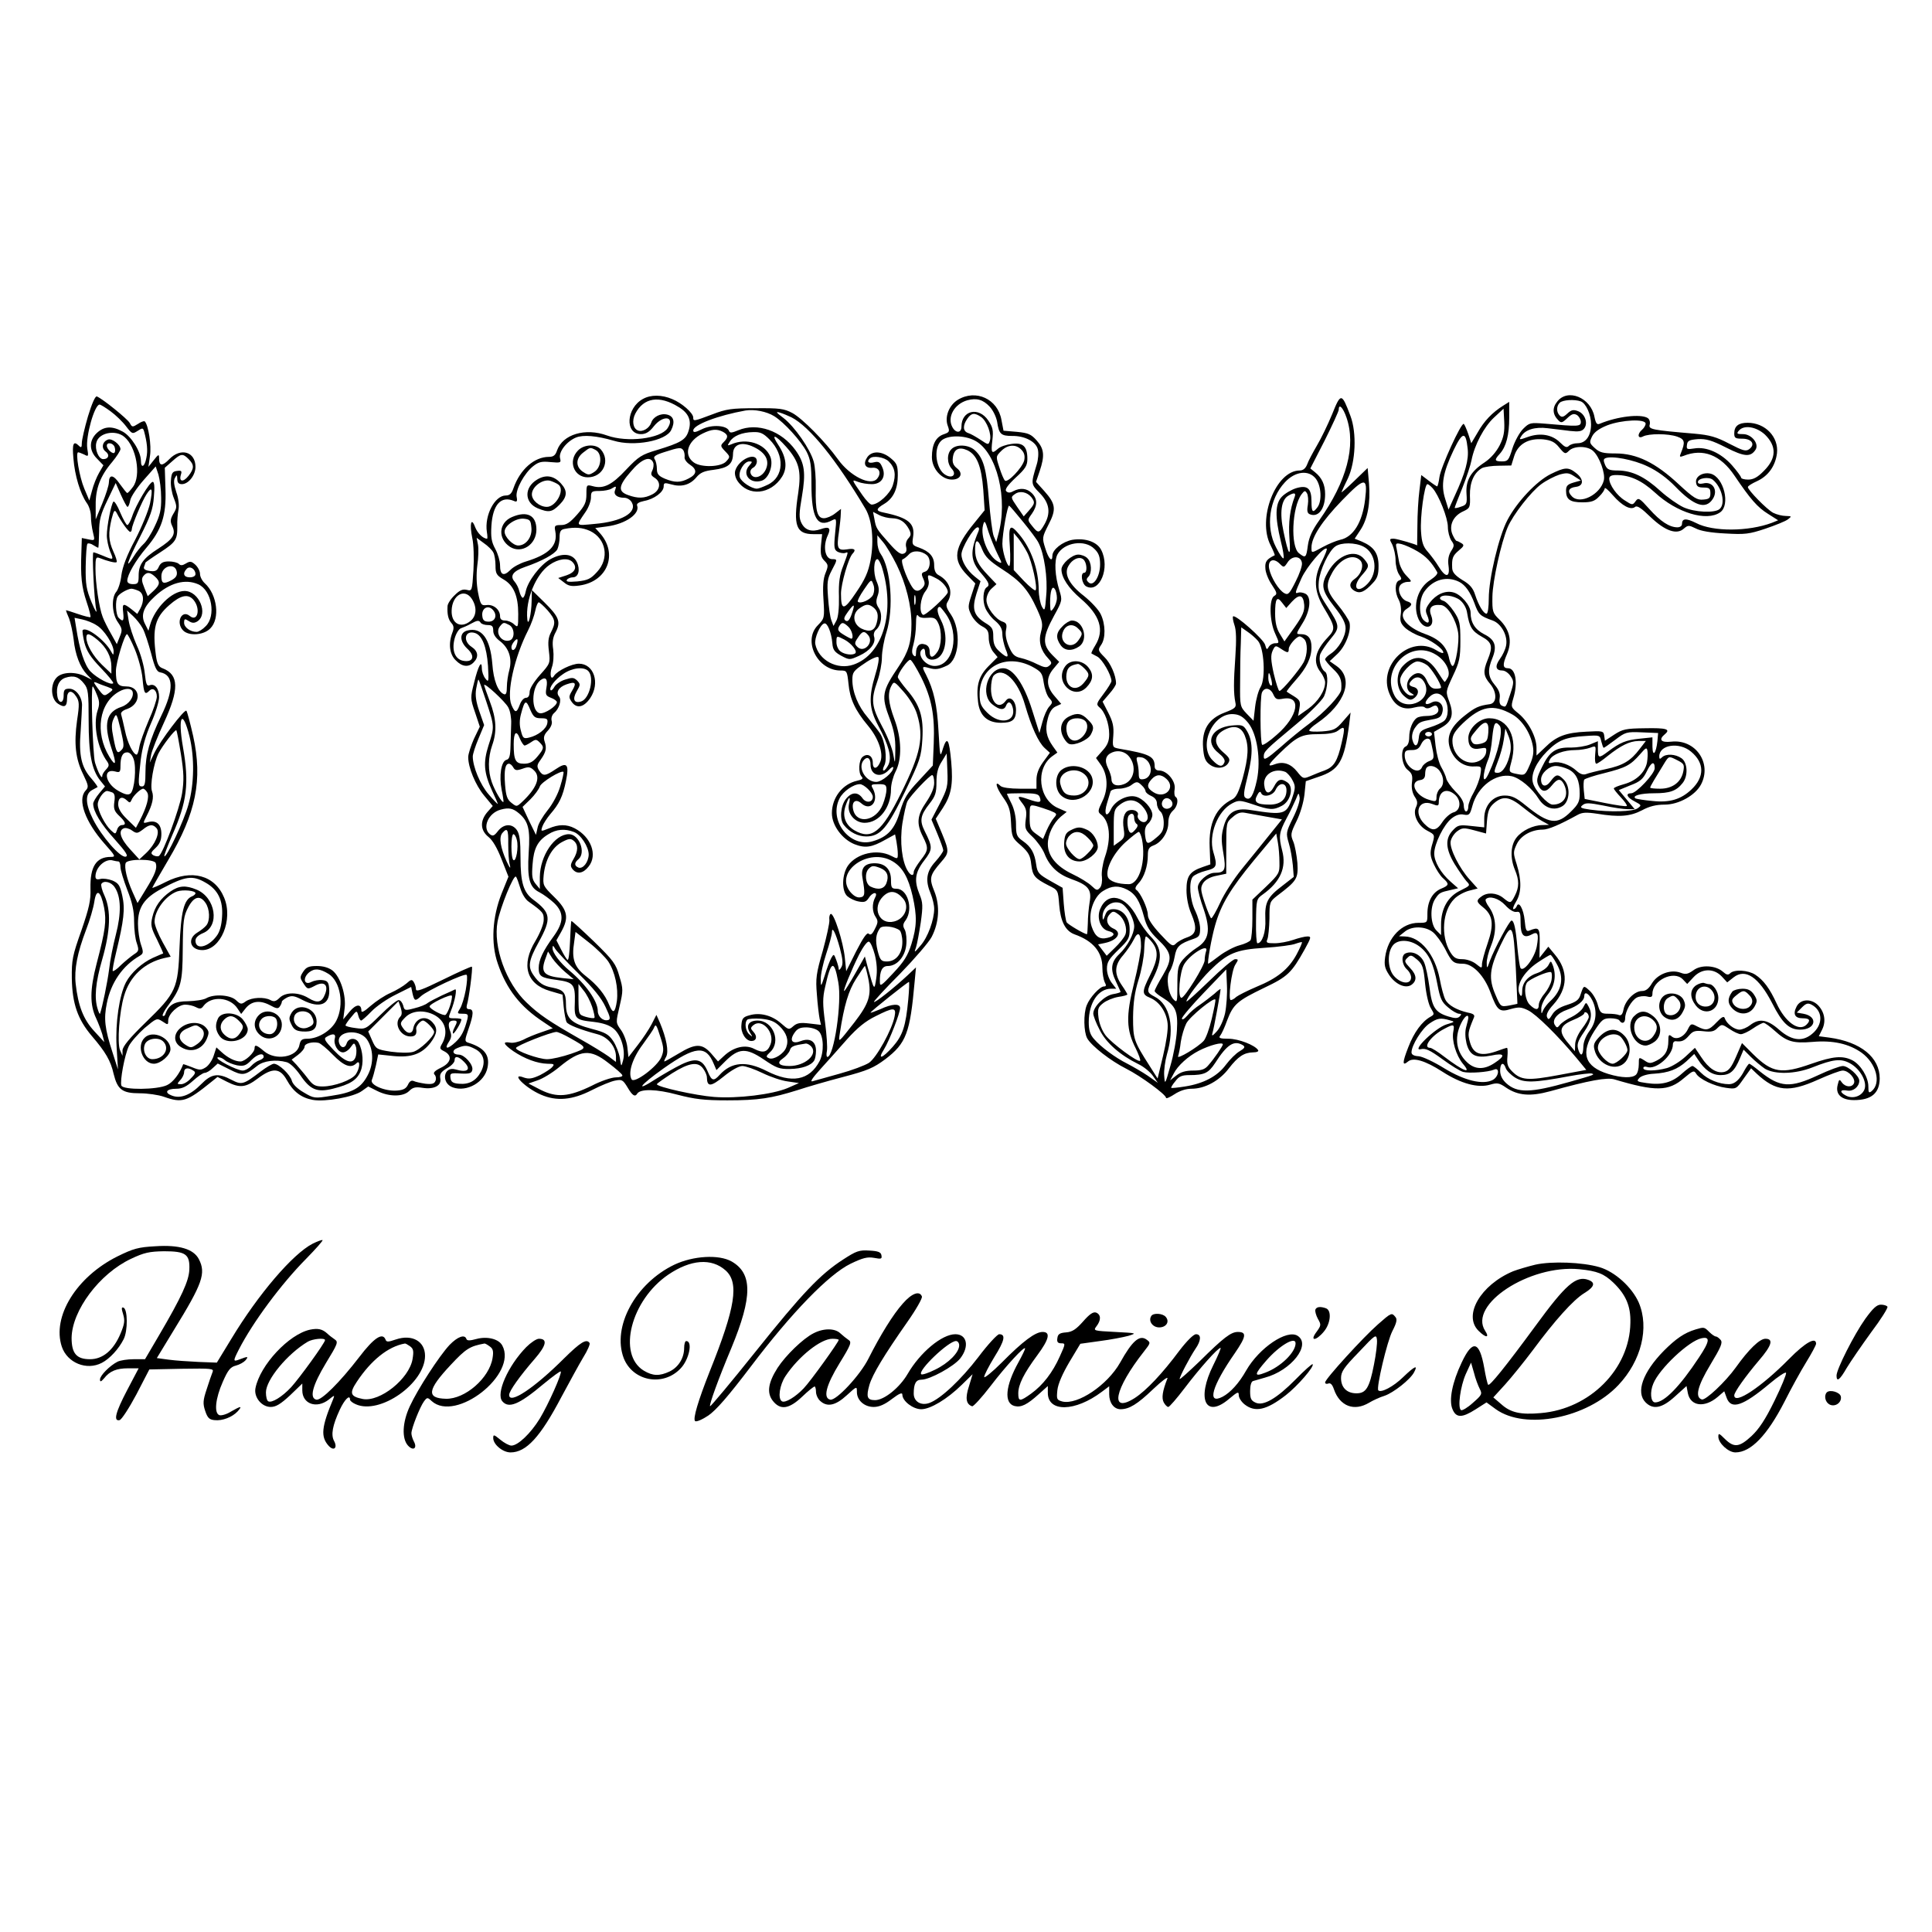 <?xml version="1.0" standalone="no"?>
<!DOCTYPE svg PUBLIC "-//W3C//DTD SVG 20010904//EN"
 "http://www.w3.org/TR/2001/REC-SVG-20010904/DTD/svg10.dtd">
<svg version="1.0" xmlns="http://www.w3.org/2000/svg"
 width="850pt" height="850pt" viewBox="0 0 850 850"
 preserveAspectRatio="xMidYMid meet">
<g transform="translate(0,850) scale(0.1,-0.1)"
fill="#000000" stroke="none">
<path d="M387 6668 c-15 -51 -27 -104 -27 -117 0 -20 -3 -22 -12 -13 -25 25
-31 11 -25 -55 6 -76 30 -154 58 -195 11 -14 19 -41 19 -60 0 -18 4 -50 9 -70
9 -37 9 -37 -20 -31 l-29 6 -2 -64 c-4 -105 1 -151 23 -217 12 -35 19 -65 17
-67 -2 -2 -27 4 -56 14 -28 10 -52 17 -52 16 0 -2 6 -18 14 -36 7 -19 16 -60
20 -92 7 -68 28 -122 59 -155 l22 -23 -30 15 c-43 22 -101 20 -125 -4 -30 -30
-27 -95 5 -116 29 -19 40 -13 40 23 0 35 20 40 40 9 14 -21 15 -34 4 -106 -14
-102 -7 -168 27 -237 24 -50 25 -56 10 -72 -36 -40 -1 -137 84 -233 49 -55 50
-58 27 -58 -64 0 -91 -43 -89 -139 2 -52 -6 -86 -40 -185 -39 -110 -43 -129
-42 -211 2 -111 26 -180 88 -253 61 -71 83 -109 96 -167 17 -69 38 -85 115
-85 34 0 82 -7 105 -15 82 -29 101 -23 211 66 l26 21 41 -21 c57 -29 83 -26
136 14 65 49 98 47 128 -7 28 -51 64 -78 114 -87 54 -10 181 13 216 39 l28 20
40 -20 c52 -26 114 -26 140 0 16 16 28 19 59 14 51 -8 85 10 78 42 -3 19 3 28
29 44 19 10 34 26 34 35 0 21 16 19 41 -6 34 -34 17 -50 -37 -34 -53 16 -65
-60 -12 -79 62 -22 141 23 153 88 11 55 -15 87 -86 109 -15 5 -15 10 2 59 23
66 24 88 3 88 -10 0 -13 6 -10 18 9 27 27 165 22 169 -2 2 -58 -23 -125 -56
-96 -47 -121 -56 -121 -43 0 10 -5 24 -10 32 -8 12 -12 11 -32 -7 -13 -11 -44
-30 -69 -41 -26 -11 -65 -37 -88 -57 -28 -25 -41 -32 -41 -22 0 32 -24 30 -52
-4 l-28 -34 6 47 c8 58 -18 140 -53 168 -17 13 -41 20 -69 20 -35 0 -47 -5
-60 -25 -15 -23 -15 -27 0 -50 19 -29 19 -29 55 -10 38 19 57 1 41 -39 -14
-37 -34 -41 -73 -17 -44 27 -101 27 -127 1 -16 -16 -25 -18 -40 -10 -28 15
-82 12 -108 -5 -20 -15 -24 -14 -44 5 -25 23 -96 28 -131 8 -12 -7 -48 -12
-80 -13 -59 0 -85 -15 -100 -58 -2 -6 -7 -9 -11 -6 -3 3 6 21 20 40 61 82 67
104 68 254 1 125 4 145 24 183 25 48 52 55 76 20 19 -27 21 -78 4 -99 -7 -9
-25 -23 -40 -32 -46 -28 -31 -77 22 -77 81 0 137 134 96 231 -41 99 -143 126
-256 69 -33 -17 -60 -28 -60 -26 0 2 32 57 70 122 123 207 152 353 110 545
-13 57 -26 107 -30 112 -8 9 -116 -133 -142 -188 l-19 -40 6 35 c4 19 29 82
56 140 68 147 67 212 -6 240 -17 6 -24 20 -29 56 -16 121 -4 167 59 222 50 44
83 51 107 22 32 -39 17 -98 -17 -70 -36 30 -63 -30 -29 -64 25 -25 90 -21 119
9 44 43 31 149 -24 199 -12 11 -21 29 -21 41 0 12 -9 30 -21 41 -17 15 -23 16
-41 5 -15 -9 -23 -10 -31 -2 -6 6 -26 11 -44 11 -25 0 -36 -6 -44 -23 -8 -19
-17 -22 -40 -19 -21 3 -29 9 -25 19 3 8 6 16 6 18 0 1 29 22 65 45 69 45 76
56 75 116 -1 22 2 53 5 70 4 19 1 50 -9 78 -11 33 -13 53 -6 64 8 15 9 14 10
-5 0 -16 6 -23 20 -23 29 0 60 39 60 76 0 67 -65 86 -115 34 -31 -32 -45 -31
-45 3 0 20 -2 20 -24 -8 l-23 -29 7 49 c7 45 -7 135 -23 151 -3 3 -17 -2 -30
-11 -24 -15 -26 -15 -36 4 -10 18 -120 107 -145 117 -7 2 -22 -32 -39 -88z
m100 22 c22 -16 53 -46 68 -66 26 -34 28 -34 50 -20 22 14 24 14 29 -2 13 -48
17 -84 10 -116 -7 -40 -24 -49 -24 -13 0 40 -43 108 -80 128 -47 26 -82 24
-114 -6 -35 -33 -35 -78 2 -114 l27 -28 -19 -33 c-11 -19 -25 -54 -31 -78
l-12 -44 -22 52 c-22 52 -40 160 -27 160 4 0 16 -5 27 -10 18 -10 19 -8 13 27
-8 52 32 193 54 193 5 0 26 -13 49 -30z m60 -112 c53 -44 75 -170 38 -220 -11
-15 -22 -27 -25 -27 -3 0 -17 18 -33 40 -28 41 -47 44 -48 6 0 -12 -13 -53
-29 -92 l-29 -70 0 62 c-1 73 20 129 73 191 20 24 36 50 36 56 0 20 -38 49
-55 42 -25 -9 -30 -37 -11 -52 20 -14 14 -34 -10 -34 -20 0 -38 43 -30 73 10
43 84 58 123 25z m-43 -44 c3 -9 4 -20 0 -25 -6 -10 -34 14 -34 30 0 17 27 13
34 -5z m326 -54 c25 -25 25 -41 -1 -74 -23 -29 -43 -26 -33 6 5 16 2 19 -18
16 -19 -2 -24 -10 -26 -42 -2 -21 4 -56 13 -78 14 -36 14 -42 -2 -68 -14 -24
-15 -34 -5 -55 17 -36 3 -57 -62 -99 -66 -42 -86 -70 -86 -118 0 -34 -3 -38
-25 -38 -16 0 -25 6 -25 15 0 26 37 90 84 145 67 79 88 141 84 257 l-3 95 33
29 c38 34 46 35 72 9z m-121 -170 c1 -52 -5 -77 -28 -125 -15 -33 -38 -69 -50
-79 -12 -11 -31 -35 -42 -53 -43 -69 -28 -22 27 85 46 91 57 121 61 176 4 44
2 66 -5 66 -14 0 -75 -103 -91 -153 -7 -20 -16 -37 -21 -37 -4 0 -18 25 -31
55 -12 30 -26 52 -30 48 -10 -11 -29 -108 -29 -149 0 -19 7 -50 14 -69 17 -40
17 -40 -31 -20 -19 8 -38 15 -42 15 -7 0 3 -212 13 -255 3 -16 -6 -1 -21 35
-23 56 -27 78 -26 158 1 52 4 97 8 100 3 3 15 1 25 -6 11 -7 21 -12 22 -12 2
0 3 30 4 68 0 55 7 80 37 142 l36 75 23 -52 c13 -29 26 -53 29 -53 4 0 9 13
12 29 3 16 30 56 59 89 l53 60 12 -36 c6 -21 12 -66 12 -102z m-49 -25 c-7
-32 -36 -103 -65 -159 -37 -69 -56 -120 -61 -157 -3 -30 -14 -62 -22 -72 -23
-26 -20 -98 7 -135 19 -28 20 -34 8 -63 l-13 -33 -25 45 c-14 24 -31 58 -37
74 -16 41 -32 149 -32 214 0 47 2 52 18 46 35 -14 71 -23 75 -18 3 2 -3 23
-14 46 -22 49 -23 81 -8 144 10 38 13 42 22 27 19 -38 52 -84 60 -84 4 0 7 6
7 13 1 17 45 123 65 153 24 37 28 24 15 -41z m118 -302 c2 -16 -5 -26 -26 -37
-33 -17 -42 -13 -42 19 0 46 62 62 68 18z m82 -9 c0 -8 -10 -14 -25 -14 -27 0
-33 18 -13 38 14 14 38 -2 38 -24z m-178 -11 c24 -22 23 -35 -7 -63 l-25 -23
-15 37 c-12 29 -13 41 -4 52 15 18 28 18 51 -3z m191 -34 c59 -27 78 -139 32
-184 -13 -14 -31 -25 -40 -25 -28 0 -55 20 -55 40 0 18 3 19 20 8 15 -10 25
-10 38 -2 50 32 8 134 -56 134 -56 0 -131 -75 -152 -150 l-7 -25 -15 30 c-20
38 -7 75 43 121 65 60 134 79 192 53z m-262 -29 c22 -12 24 -44 6 -78 l-13
-23 -26 21 c-36 28 -41 26 -36 -15 4 -37 0 -43 -20 -23 -13 13 -16 77 -4 94 9
14 44 33 60 34 7 0 22 -5 33 -10z m17 -165 c9 -16 25 -66 37 -110 16 -63 25
-81 40 -83 59 -11 61 -75 5 -190 -52 -108 -70 -172 -70 -249 0 -49 -3 -63 -15
-63 -18 0 -18 8 -6 116 7 55 21 106 45 161 20 45 36 97 36 116 0 38 -19 61
-42 52 -12 -5 -16 6 -21 52 -3 32 -18 87 -35 123 -16 36 -32 85 -36 110 l-7
44 26 -24 c15 -14 34 -38 43 -55z m-203 14 c33 -19 75 -85 75 -115 -1 -18 -1
-18 -12 1 -27 49 -107 109 -124 93 -3 -3 1 -27 7 -54 10 -38 26 -64 72 -112
33 -34 58 -65 55 -68 -10 -10 -72 23 -100 52 -26 28 -48 94 -63 193 l-7 43 33
-7 c19 -4 48 -15 64 -26z m5 -65 c39 -33 60 -74 60 -116 l0 -32 -41 39 c-40
39 -69 89 -69 120 0 22 14 19 50 -11z m163 -40 c15 -36 31 -94 34 -129 6 -66
10 -74 30 -54 16 16 33 2 33 -26 0 -13 -16 -61 -36 -105 -19 -45 -38 -97 -41
-116 -3 -19 -8 -34 -12 -34 -15 1 -40 51 -51 105 -7 33 -15 65 -17 72 -3 8 7
18 27 24 63 23 60 99 -4 99 -38 0 -46 12 -46 68 0 36 38 162 49 162 3 0 19
-30 34 -66z m-223 -152 c18 -22 20 -40 20 -162 0 -146 13 -216 51 -264 l21
-26 -26 -31 c-14 -17 -26 -37 -26 -45 0 -34 34 -90 95 -157 49 -55 61 -73 48
-76 -24 -5 -106 89 -144 165 -34 68 -35 111 -4 128 11 6 22 12 24 13 2 1 -10
18 -27 38 -44 49 -56 102 -47 210 3 50 6 101 6 114 -1 37 -28 71 -56 71 -21 0
-25 -5 -25 -31 0 -36 -23 -36 -28 0 -6 40 7 69 35 79 37 12 59 5 83 -26z m103
-14 c26 -10 27 -11 10 -24 -25 -19 -26 -18 -53 18 -20 28 -21 30 -4 24 10 -5
32 -13 47 -18z m-47 -34 c12 -29 13 -42 3 -71 -20 -61 0 -166 43 -224 9 -14 8
-20 -5 -34 -9 -9 -17 -22 -17 -28 0 -20 -19 15 -32 58 -10 34 -19 335 -10 335
2 0 10 -16 18 -36z m157 14 c8 -24 -16 -57 -49 -68 -67 -22 -79 -75 -44 -181
24 -71 20 -86 -9 -38 -65 107 -45 238 44 287 27 15 52 15 58 0z m-48 -257
c-19 -20 -23 -14 -36 53 -9 44 -9 63 1 84 12 26 13 25 31 -48 15 -65 16 -77 4
-89z m299 58 c22 -91 21 -208 -5 -299 -19 -70 -97 -236 -106 -227 -2 3 14 44
35 93 65 147 75 227 47 387 -24 137 -2 172 29 46z m-38 -77 c13 -82 14 -115 5
-173 -11 -67 -83 -263 -102 -275 -5 -3 -16 -1 -24 3 -13 8 -12 13 10 33 18 17
25 34 25 61 0 43 -22 62 -59 52 -23 -6 -23 -6 -6 27 26 50 33 83 24 108 -10
26 7 124 28 167 18 35 74 108 79 102 2 -2 11 -49 20 -105z m-208 -22 c13 -36
4 -136 -14 -151 -10 -8 -24 -5 -54 12 -58 33 -69 99 -14 85 21 -6 24 -3 24 23
0 42 9 61 30 61 11 0 22 -12 28 -30z m60 -147 c10 -18 -2 -63 -33 -123 l-17
-32 -39 38 c-27 26 -39 47 -39 66 0 30 17 37 39 16 11 -11 14 -10 19 1 6 18
40 51 52 51 5 0 13 -8 18 -17z m-155 1 c11 -4 14 -16 10 -42 -4 -30 0 -41 21
-61 29 -27 33 -41 12 -41 -8 0 -18 -9 -21 -21 -7 -20 -7 -20 -27 -2 -26 24
-58 86 -58 114 0 22 26 59 41 59 4 0 14 -3 22 -6z m196 -158 c16 -19 -6 -71
-46 -109 l-30 -28 -41 45 c-43 47 -53 82 -27 92 8 3 24 -1 36 -10 20 -14 24
-13 47 4 29 24 45 25 61 6z m-168 -146 c5 0 9 -11 9 -25 0 -13 14 -58 30 -100
22 -56 30 -92 30 -139 0 -35 5 -78 12 -96 10 -31 9 -35 -13 -49 -13 -9 -39
-30 -57 -47 -17 -18 -34 -29 -36 -26 -2 4 5 41 15 82 34 141 40 191 27 249
-10 46 -16 55 -43 67 -18 7 -42 10 -53 7 -16 -4 -22 -1 -22 11 0 41 45 81 78
70 8 -2 18 -4 23 -4z m164 -7 c8 -22 -2 -49 -44 -117 l-36 -59 -22 49 c-25 56
-37 108 -30 127 7 19 124 19 132 0z m219 -86 c55 -31 78 -78 73 -150 -2 -37
-10 -67 -24 -85 -37 -50 -93 -63 -93 -20 0 12 12 24 34 33 74 31 55 156 -29
191 -48 20 -77 18 -115 -8 -44 -31 -69 -66 -80 -114 -8 -34 -5 -47 21 -98 16
-33 28 -60 27 -61 -2 0 -22 -9 -45 -19 -47 -21 -97 -66 -119 -108 -29 -57 -47
-178 -41 -283 l6 -100 -24 75 c-34 104 -39 148 -25 216 18 91 70 166 145 209
16 10 17 15 5 50 -7 21 -13 62 -13 91 0 72 27 113 104 154 105 56 136 60 193
27z m-399 -21 c28 -42 29 -114 5 -207 -12 -46 -26 -115 -30 -154 -7 -56 -30
-167 -40 -195 -1 -3 -6 6 -10 20 -16 49 -10 117 20 220 36 126 39 214 10 279
-11 23 -17 47 -14 52 10 17 44 9 59 -15z m355 -26 c0 -4 -7 -10 -14 -13 -37
-14 -50 -68 -56 -222 -7 -186 -14 -202 -151 -335 -70 -68 -99 -104 -100 -121
l0 -24 -11 25 c-13 32 -3 169 18 239 25 86 90 146 177 166 l28 6 -35 63 c-20
36 -36 76 -36 91 0 49 48 114 99 133 26 9 81 4 81 -8z m-402 -63 c11 -59 6
-98 -33 -247 -30 -115 -30 -181 -2 -240 9 -19 21 -51 27 -70 l9 -35 -44 48
c-48 52 -71 111 -82 208 -7 65 7 136 46 239 16 41 32 96 36 123 9 60 28 49 43
-26z m988 -292 c52 -33 69 -136 34 -205 -22 -44 -80 -80 -128 -80 -24 0 -30
-5 -35 -29 -11 -53 -105 -68 -155 -26 -33 28 -42 31 -42 13 0 -19 -42 -58 -62
-58 -24 0 -56 16 -84 42 l-22 20 -12 -37 c-6 -19 -22 -43 -35 -51 -21 -13 -27
-13 -61 1 -20 8 -38 14 -38 13 -15 -41 -45 -80 -71 -92 -44 -21 -193 -22 -201
-2 -7 19 14 134 33 174 9 18 40 53 69 79 53 44 54 45 79 29 24 -16 25 -16 25
4 0 29 44 70 75 70 15 0 36 -5 47 -11 17 -9 24 -8 33 5 34 46 117 40 150 -11
l16 -24 19 24 c26 33 63 38 107 15 29 -16 37 -17 44 -6 5 7 9 16 9 21 0 4 11
12 24 19 20 9 32 7 66 -11 79 -41 125 -20 118 52 -2 26 -8 33 -30 35 -15 2
-36 -2 -48 -8 -32 -17 -40 17 -10 42 24 19 47 17 86 -7z m603 -71 c-6 -32 -17
-69 -25 -81 -14 -22 -13 -23 12 -23 23 0 25 -3 20 -25 -13 -50 -26 -76 -52
-100 -34 -32 -51 -32 -30 0 12 18 14 30 6 50 -11 30 -6 45 16 45 17 0 17 -5 3
-32 -6 -11 -8 -22 -6 -25 5 -4 37 49 37 62 0 3 -13 5 -29 5 -30 0 -30 0 -17
33 17 41 28 99 18 94 -4 -2 -29 -14 -57 -26 -27 -13 -56 -28 -64 -34 -8 -7
-33 -17 -58 -23 -41 -11 -44 -10 -49 12 -4 13 -12 24 -20 24 -8 0 -44 -29 -80
-65 -65 -64 -66 -64 -110 -58 -24 3 -44 8 -44 12 0 3 11 20 25 36 24 30 25 30
31 8 3 -13 9 -23 13 -23 3 0 24 18 45 40 22 23 70 56 107 74 l68 34 6 -29 c8
-34 12 -35 38 -11 27 24 190 101 200 93 4 -4 2 -34 -4 -67z m-69 -69 c-6 -19
-15 -37 -20 -40 -9 -6 -70 26 -70 37 0 12 95 57 98 47 2 -5 -2 -25 -8 -44z
m-219 -48 c-30 -30 0 -87 45 -87 22 0 29 10 25 34 -2 11 19 36 30 36 12 0 49
-38 49 -50 0 -20 -63 -80 -93 -88 -19 -5 -59 -4 -97 1 -64 10 -66 12 -83 50
l-17 39 67 67 66 66 10 -28 c6 -20 6 -32 -2 -40z m149 8 c49 -26 63 -75 36
-125 -13 -22 -12 -25 8 -35 37 -19 32 -50 -13 -72 -29 -14 -37 -23 -29 -31 6
-6 8 -18 4 -27 -5 -13 -15 -16 -44 -13 -20 3 -44 8 -52 12 -10 4 -18 -1 -25
-16 -8 -17 -20 -24 -49 -26 -52 -4 -120 25 -110 47 4 9 12 38 18 64 l10 48 66
-7 c80 -8 126 9 164 58 30 40 33 64 9 90 -30 34 -76 19 -85 -27 -4 -26 -27
-25 -45 2 -14 20 -13 24 11 48 29 29 81 33 126 10z m-297 -106 c30 -42 33
-106 5 -159 -29 -56 -65 -77 -160 -91 -74 -12 -77 -12 -122 15 -28 16 -48 36
-52 51 -7 27 -57 75 -79 75 -7 0 -33 -15 -58 -34 -76 -58 -83 -60 -128 -37
-60 32 -89 27 -134 -19 -47 -48 -91 -65 -129 -50 -35 13 -24 30 20 30 25 0 44
9 73 35 21 19 44 35 52 35 7 0 23 9 35 21 l22 20 52 -26 c57 -29 67 -28 122
16 27 22 81 29 129 16 15 -4 39 -27 60 -57 44 -65 74 -77 143 -60 76 19 106
38 122 76 15 35 11 90 -8 127 -12 23 -45 22 -53 -4 -8 -24 -28 -20 -34 6 -9
49 87 60 122 14z m-140 2 c-7 -26 14 -61 36 -61 10 0 25 10 34 23 14 20 16 20
22 4 4 -9 4 -28 1 -42 -10 -40 -44 -32 -98 25 -41 43 -45 51 -30 59 27 16 41
13 35 -8z m-8 -72 c48 -49 79 -61 103 -37 18 18 16 -22 -3 -49 -18 -25 -94
-53 -146 -53 -32 0 -43 6 -66 37 -15 20 -38 46 -49 59 l-21 22 28 21 c16 12
29 28 29 36 0 14 33 23 61 17 9 -2 38 -26 64 -53z m625 26 c39 -20 48 -58 26
-100 -22 -41 -53 -57 -97 -53 -26 2 -35 8 -37 25 -3 21 0 23 44 20 40 -2 49 1
52 16 5 23 -35 67 -59 67 -28 0 -33 19 -7 29 33 14 45 13 78 -4z m-930 -35 c0
-5 -8 -11 -19 -15 -10 -3 -26 -14 -36 -25 -10 -11 -27 -20 -37 -20 -26 0 -126
52 -110 58 7 2 21 -3 31 -12 10 -9 35 -19 54 -23 30 -5 40 -1 64 24 26 26 53
33 53 13z m-310 -60 c12 -7 11 -13 -10 -34 -13 -15 -32 -26 -43 -26 -19 0 -19
1 -4 18 10 10 17 26 17 35 0 19 17 22 40 7z"/>
<path d="M1284 4046 c-13 -22 -14 -29 -2 -53 10 -22 21 -29 48 -31 45 -3 63 9
63 44 0 57 -78 86 -109 40z m86 -15 c16 -30 12 -41 -17 -52 -34 -13 -69 17
-58 50 9 28 60 29 75 2z"/>
<path d="M1137 4032 c-23 -25 -21 -58 3 -82 39 -39 100 -14 100 42 0 51 -69
78 -103 40z m79 -17 c11 -29 -5 -65 -29 -65 -41 0 -62 41 -35 68 17 17 57 15
64 -3z"/>
<path d="M960 4021 c-14 -28 -13 -53 6 -79 30 -43 124 -21 124 30 0 8 -9 27
-21 42 -26 33 -92 37 -109 7z m90 -11 c24 -24 24 -29 4 -58 -18 -26 -41 -28
-66 -5 -22 20 -23 46 -2 67 21 21 40 20 64 -4z"/>
<path d="M796 3979 c-32 -25 -34 -62 -4 -83 45 -31 97 -16 118 34 11 27 10 33
-5 50 -24 26 -75 26 -109 -1z m88 -2 c23 -17 14 -51 -20 -73 -22 -15 -26 -15
-49 0 -35 23 -32 54 8 71 40 18 39 18 61 2z"/>
<path d="M636 3934 c-37 -36 -8 -114 41 -114 30 0 73 38 73 64 0 51 -79 86
-114 50z m82 -16 c31 -31 3 -78 -48 -78 -28 0 -46 40 -31 69 13 23 59 29 79 9z"/>
<path d="M2829 6745 c-74 -40 -81 -155 -9 -155 21 0 37 9 57 35 41 51 94 43
60 -9 -31 -46 -177 -64 -266 -32 -96 35 -195 5 -220 -65 -7 -22 -16 -29 -36
-29 -64 0 -127 -55 -156 -138 -8 -24 -17 -32 -34 -32 -48 0 -94 -87 -83 -160
3 -17 3 -30 1 -30 -18 0 -43 25 -53 52 -17 45 -25 13 -12 -50 6 -26 8 -89 5
-140 -6 -93 -6 -93 -30 -87 -18 4 -31 -2 -53 -24 -17 -16 -31 -38 -31 -48 -2
-35 3 -58 17 -74 11 -12 12 -23 4 -43 -18 -48 -12 -95 15 -121 28 -29 57 -32
79 -9 23 23 20 49 -9 68 -41 27 -29 75 15 61 31 -10 51 -60 57 -144 4 -70 3
-75 -11 -57 -9 11 -16 31 -16 45 0 41 -16 12 -34 -62 -17 -66 -17 -70 4 -131
l21 -63 -26 -54 c-13 -30 -25 -66 -25 -80 0 -46 32 -123 70 -169 l38 -46 -24
-27 c-33 -39 -31 -80 5 -109 19 -15 39 -50 58 -99 l30 -76 -30 -74 c-41 -103
-48 -219 -17 -308 38 -112 98 -190 202 -258 l40 -27 -49 -17 c-27 -9 -64 -24
-82 -34 -19 -9 -44 -15 -57 -12 -35 6 -29 -7 15 -38 49 -33 105 -54 150 -55
28 0 32 -2 21 -14 -6 -8 -31 -24 -54 -36 -34 -16 -49 -18 -70 -11 -64 25 4
-45 74 -75 69 -30 138 -24 224 20 39 20 85 39 103 42 29 6 34 3 54 -30 21 -36
33 -44 43 -27 14 21 84 20 176 -5 77 -20 118 -25 220 -25 137 0 194 9 309 45
42 14 132 40 201 58 107 28 134 40 185 78 92 70 109 115 129 340 l6 64 -37
-35 c-58 -54 -143 -122 -148 -117 -2 2 49 58 115 124 65 67 127 139 139 162
33 64 37 137 12 200 -24 59 -21 71 30 130 35 40 36 46 3 126 l-27 64 31 47
c37 57 46 103 37 204 -9 99 -18 114 -36 59 -13 -43 -13 -43 -20 77 -6 114 -21
180 -55 247 -19 36 -18 38 14 29 28 -8 43 -6 79 11 54 26 63 155 17 224 -21
30 -24 42 -15 56 26 42 9 92 -40 118 -13 7 -19 21 -19 44 0 37 -20 60 -67 77
-29 10 -31 13 -26 45 10 61 -19 86 -129 109 -36 7 -35 16 2 38 40 24 60 65 60
126 0 43 -4 53 -31 75 -38 32 -82 34 -103 5 -20 -29 -10 -50 22 -47 30 3 42
-23 21 -48 -28 -34 -119 11 -172 85 -56 78 -158 181 -201 204 -36 19 -56 22
-161 21 -105 0 -129 -3 -191 -27 -82 -31 -84 -31 -84 -14 0 20 -50 64 -92 81
-46 20 -95 20 -129 1z m157 -36 c45 -27 58 -61 43 -106 -12 -38 -34 -51 -139
-83 -67 -20 -80 -28 -135 -86 -63 -68 -100 -86 -147 -73 -27 7 -28 7 -28 -35
0 -36 -7 -51 -41 -90 -32 -36 -47 -46 -71 -46 -27 0 -30 -3 -25 -27 12 -63
-26 -102 -131 -134 -23 -7 -54 -23 -67 -37 -29 -29 -45 -22 -45 21 0 18 -9 50
-21 72 -17 31 -20 52 -17 102 6 93 42 133 99 109 13 -6 16 -2 12 18 -6 31 34
105 74 136 23 18 37 21 75 17 45 -4 47 -3 42 17 -7 28 29 74 70 91 32 13 91 8
166 -14 89 -27 230 -1 253 47 18 36 11 61 -18 68 -29 7 -62 -10 -70 -36 -8
-24 -38 -42 -58 -34 -22 8 -28 43 -12 74 37 71 106 82 191 29z m420 -40 c44
-27 118 -109 143 -157 17 -34 21 -59 21 -142 0 -150 26 -194 91 -159 20 10 20
8 13 -59 -6 -62 -4 -71 12 -80 11 -5 25 -7 32 -5 15 6 16 8 -8 -56 -16 -40
-21 -74 -19 -136 1 -50 -3 -90 -11 -105 l-13 -24 -9 24 c-6 14 -12 60 -15 102
-5 66 -3 82 16 118 26 49 26 50 2 50 -31 0 -42 56 -19 105 15 32 6 40 -31 27
-40 -14 -69 -5 -85 27 -11 22 -11 41 2 116 18 106 12 148 -28 204 -62 86 -168
123 -252 88 -29 -12 -37 -13 -41 -2 -10 24 -75 28 -118 7 -30 -15 -39 -16 -39
-6 0 25 108 66 230 88 39 6 92 -4 126 -25z m76 -5 c80 -41 197 -186 326 -403
29 -50 38 -141 22 -226 -10 -52 -24 -84 -63 -141 -54 -81 -67 -82 -67 -6 0 42
33 158 51 176 17 18 9 25 -25 19 -41 -6 -46 4 -35 77 4 30 8 65 8 78 l1 23
-26 -20 c-15 -12 -37 -21 -49 -21 -29 0 -38 31 -36 132 1 43 -3 96 -9 117 -15
55 -84 154 -133 192 -32 24 -36 29 -17 24 14 -4 37 -14 52 -21z m-301 -64 c23
-13 24 -24 3 -45 -15 -15 -15 -18 6 -40 23 -24 23 -25 5 -45 -22 -25 -109 -28
-142 -5 -47 33 -29 95 39 128 39 19 62 21 89 7z m204 -33 c69 -69 65 -166 -8
-200 -19 -9 -40 -17 -47 -17 -23 0 -69 30 -75 50 -8 25 19 70 42 70 14 0 14
-2 -1 -19 -33 -37 4 -82 55 -66 32 10 53 70 38 106 -24 58 -105 84 -172 54
-17 -7 -18 -6 -6 12 15 25 53 41 103 42 31 1 44 -5 71 -32z m74 -33 c57 -65
67 -105 53 -202 -23 -146 -9 -182 67 -182 l38 0 -5 -49 c-3 -39 0 -53 15 -68
17 -17 18 -22 5 -54 -10 -24 -13 -58 -9 -117 5 -81 4 -83 -24 -112 -69 -68 -3
-200 99 -200 28 0 29 -2 35 -58 6 -67 29 -117 86 -185 45 -54 68 -119 55 -156
-13 -35 -34 -39 -34 -7 0 31 -23 44 -45 26 -17 -14 -20 -71 -4 -87 8 -8 3 -13
-20 -18 -64 -14 -111 -74 -111 -143 0 -53 45 -114 99 -136 48 -19 77 -14 137
20 l42 23 6 -31 c3 -17 6 -41 6 -55 0 -23 -1 -23 -30 -8 -61 31 -150 11 -189
-43 -27 -39 -29 -112 -3 -135 10 -9 32 -20 49 -23 25 -5 34 -2 45 15 17 28 43
29 28 2 -14 -27 -13 -63 3 -86 11 -17 10 -25 -4 -52 -11 -23 -19 -29 -27 -21
-7 7 -23 -15 -55 -77 l-44 -88 -6 59 c-7 70 -48 198 -62 193 -5 -2 -8 -14 -6
-27 1 -13 -12 -73 -29 -135 -29 -100 -32 -121 -26 -192 3 -44 9 -92 12 -107
l6 -27 -51 6 c-41 5 -55 2 -71 -12 -19 -17 -21 -16 -54 13 -40 35 -93 49 -139
35 -27 -7 -33 -14 -35 -42 -4 -34 19 -71 44 -71 22 0 27 20 10 39 -15 16 -15
19 -1 31 38 31 95 -33 75 -85 -13 -34 -32 -40 -71 -20 -39 21 -91 9 -133 -30
l-27 -25 -30 35 c-40 45 -69 45 -143 0 -32 -19 -60 -35 -63 -35 -2 0 1 9 8 21
12 23 1 81 -27 148 l-16 36 -21 -41 c-12 -23 -40 -65 -62 -93 l-40 -52 -5 45
c-3 25 -16 59 -29 76 -22 31 -22 31 -5 103 16 69 16 76 -1 132 -15 54 -26 69
-112 153 -53 51 -97 91 -99 90 -2 -2 -4 -42 -6 -90 -2 -47 -6 -84 -11 -81 -4
2 -17 23 -28 45 l-21 41 21 37 c35 63 29 95 -30 153 -50 49 -51 52 -47 97 7
67 36 121 80 145 30 16 39 17 52 6 21 -17 20 -46 -1 -81 -14 -24 -14 -31 -4
-44 20 -24 47 -19 71 12 40 50 11 130 -62 168 -35 18 -70 18 -114 -1 -35 -14
-35 -14 -28 8 4 12 20 37 35 55 39 45 55 77 69 146 15 74 5 86 -45 52 -46 -31
-56 -32 -73 -6 -11 18 -10 25 7 48 24 34 27 50 17 80 -6 18 -2 30 14 47 14 15
21 32 17 44 -3 12 2 26 10 33 23 19 35 58 23 73 -16 19 -2 42 32 54 40 14 46
7 25 -28 -15 -25 -15 -30 -1 -50 22 -30 53 -23 81 18 44 66 16 151 -50 151
-31 0 -95 -31 -109 -53 -14 -23 -21 5 -10 37 7 19 9 52 6 78 -5 32 -2 54 11
77 23 45 15 67 -50 131 l-55 54 -1 -49 c-1 -56 -15 -116 -19 -80 -9 86 38 199
98 240 39 27 81 32 100 13 23 -23 13 -46 -25 -59 l-37 -12 25 -19 c19 -16 33
-19 68 -14 125 17 172 141 89 232 l-19 21 52 7 c82 11 146 56 132 92 -3 8 7
15 31 20 44 8 86 39 86 64 0 16 4 17 33 9 44 -13 82 -3 110 30 18 22 35 29 77
34 63 8 84 25 85 69 0 44 39 57 92 31 52 -25 70 -60 52 -99 -16 -34 -55 -45
-66 -18 -4 10 0 20 10 26 10 5 17 18 17 28 0 44 -79 11 -95 -40 -4 -13 0 -31
9 -45 47 -71 147 -62 197 18 24 39 19 85 -17 140 -34 51 -14 46 35 -9z m-452
-16 c4 -7 6 -20 5 -29 -2 -9 9 -24 23 -33 33 -22 32 -42 -5 -61 -36 -19 -61
-19 -105 -1 -28 12 -35 21 -35 43 0 15 -4 35 -10 43 -7 11 2 18 43 31 65 21
74 22 84 7z m903 -48 c28 -28 33 -59 18 -105 -12 -38 -64 -85 -93 -85 -7 0
-25 19 -41 42 -49 71 -48 69 -19 58 15 -6 42 -10 61 -10 44 0 64 35 45 76 -9
21 -16 25 -36 20 -24 -6 -33 3 -18 17 13 14 64 6 83 -13z m-1036 -6 c3 -8 1
-24 -4 -34 -8 -16 -6 -22 10 -32 30 -19 25 -55 -10 -73 -35 -18 -63 -19 -107
-3 -45 16 -43 40 13 104 47 56 86 70 98 38z m-168 -121 c-8 -19 9 -33 41 -33
12 0 27 -9 33 -21 24 -44 -45 -84 -164 -94 -86 -8 -84 -12 -39 54 13 19 23 47
23 62 0 27 3 29 38 29 20 0 44 5 52 10 21 13 23 12 16 -7z m1219 -123 c34 -1
56 -15 74 -48 10 -20 10 -27 -3 -41 -9 -10 -13 -26 -9 -39 3 -15 0 -24 -12
-28 -12 -5 -30 8 -63 46 -56 63 -58 66 -65 107 l-6 31 27 -14 c15 -8 41 -14
57 -14z m-1329 -56 c71 -34 86 -121 31 -180 -28 -31 -41 -37 -87 -42 -38 -3
-51 -2 -46 7 4 6 16 11 26 11 25 0 34 33 18 67 -18 38 -64 42 -118 12 -44 -25
-98 -96 -107 -141 -3 -16 -9 -28 -13 -28 -4 0 -11 12 -15 28 -3 15 -13 34 -21
43 -22 25 -7 46 44 64 76 26 132 57 144 78 5 11 10 34 10 53 0 26 5 34 22 37
46 9 79 6 112 -9z m1349 -149 c41 -84 65 -179 65 -260 0 -79 -13 -123 -56
-187 -74 -110 -78 -129 -39 -232 18 -49 25 -84 24 -134 -1 -66 -1 -66 -9 -21
-4 25 -26 81 -49 123 -47 88 -50 117 -21 199 11 31 20 78 20 104 0 27 9 77 20
111 33 105 20 281 -26 346 -8 11 -14 34 -14 51 l0 30 25 -30 c14 -16 41 -62
60 -100z m-1775 55 c6 -10 10 -37 10 -58 0 -35 4 -43 35 -61 45 -26 65 -73 65
-152 0 -60 -1 -61 -18 -46 -10 10 -28 17 -40 17 -15 0 -22 6 -22 19 0 29 -29
53 -59 49 -24 -3 -27 1 -38 56 -7 38 -8 79 -3 119 5 33 6 74 3 90 l-6 31 31
-23 c18 -12 37 -31 42 -41z m1907 -12 c21 -17 16 -66 -7 -73 -16 -5 -18 -9 -8
-31 9 -20 8 -28 -5 -42 -13 -12 -22 -14 -33 -7 -21 14 -67 129 -53 134 6 2 19
12 28 22 17 19 54 17 78 -3z m-198 -50 c62 -196 7 -387 -124 -432 -72 -25
-154 20 -168 90 -5 26 21 86 39 91 14 5 32 -40 36 -87 2 -29 10 -39 39 -55 36
-19 37 -19 79 0 48 22 74 55 66 83 -4 11 0 24 8 31 24 20 30 69 12 96 -12 18
-13 30 -5 53 8 23 7 38 -5 66 -15 36 -12 96 4 96 5 0 13 -15 19 -32z m241 -53
c26 -13 50 -42 50 -60 0 -14 -100 -106 -109 -100 -19 11 -12 75 10 103 13 17
18 34 14 49 -6 27 -3 28 35 8z m-279 -72 c-10 -21 -56 -42 -67 -30 -3 3 9 27
27 53 31 46 33 47 41 23 6 -14 5 -32 -1 -46z m-1765 -18 c23 -36 21 -75 -6
-97 -43 -35 -85 -11 -83 46 2 68 57 100 89 51z m1951 -22 c-3 -10 -5 -2 -5 17
0 19 2 27 5 18 2 -10 2 -26 0 -35z m-1618 -28 c35 -41 37 -54 15 -97 -12 -23
-14 -44 -9 -83 6 -52 6 -54 -39 -104 -28 -32 -46 -61 -46 -76 0 -16 -6 -25
-16 -25 -9 0 -21 -13 -27 -30 -14 -38 -21 -38 -37 -1 -22 53 13 209 73 327 14
27 28 67 32 87 4 20 11 37 15 37 4 0 22 -16 39 -35z m1338 -17 c-9 -26 -17
-34 -26 -29 -11 7 -8 15 10 40 28 38 32 36 16 -11z m95 30 c20 -16 24 -35 15
-69 -9 -35 -31 -42 -68 -24 -37 20 -41 66 -7 89 27 19 39 20 60 4z m-1672 -13
c19 -23 8 -50 -20 -50 -19 0 -26 6 -28 24 -5 35 26 53 48 26z m1991 -16 c63
-89 34 -229 -49 -229 -44 0 -83 56 -52 75 6 3 10 -3 10 -13 0 -28 21 -41 48
-31 44 17 56 103 22 170 -18 34 -20 59 -5 59 2 0 14 -14 26 -31z m-80 -17 c27
2 36 -1 46 -22 18 -35 16 -101 -3 -128 -20 -29 -34 -28 -34 2 0 16 -7 27 -21
31 -24 8 -39 -8 -39 -39 0 -14 -3 -17 -11 -9 -8 8 -8 22 0 49 6 22 11 62 11
89 0 31 3 45 9 37 5 -9 21 -12 42 -10z m-1966 -22 c3 -5 17 -10 31 -10 19 0
24 -5 24 -25 0 -16 11 -32 30 -46 39 -30 54 -76 41 -126 -6 -21 -11 -55 -11
-75 0 -27 -4 -36 -13 -32 -26 10 -46 61 -51 133 -9 112 -47 163 -110 147 -35
-9 -35 -47 0 -80 34 -31 27 -59 -13 -54 -40 4 -57 45 -43 98 6 23 19 43 28 46
9 3 28 11 42 19 31 17 37 17 45 5z m126 -10 c23 -13 25 -58 3 -67 -36 -13 -68
33 -44 62 15 18 16 18 41 5z m1491 -7 c16 -14 26 -53 13 -53 -2 0 -18 8 -34
18 -23 14 -27 21 -20 35 12 21 18 21 41 0z m88 -38 c26 -32 -19 -80 -48 -51
-13 13 -13 18 2 40 19 30 29 32 46 11z m-105 -19 c30 -16 58 -50 48 -60 -11
-10 -47 -6 -65 8 -10 7 -18 25 -18 40 0 30 0 30 35 12z m-1442 -24 c-6 -24
-23 -30 -23 -9 0 13 21 39 26 34 2 -2 1 -13 -3 -25z m1578 -130 c-30 -101 -28
-148 13 -225 47 -87 60 -138 45 -171 -7 -14 -16 -26 -21 -26 -5 0 -4 9 2 21
15 27 4 108 -18 142 -9 14 -34 45 -54 70 -43 50 -68 112 -68 166 0 33 5 40 53
72 28 20 56 32 61 28 5 -4 -1 -39 -13 -77z m202 -12 c46 -93 60 -167 55 -291
l-4 -97 -61 -66 c-52 -55 -65 -77 -83 -135 -23 -78 -54 -113 -120 -132 -101
-31 -196 92 -146 189 16 31 61 62 89 62 18 0 57 -37 57 -56 0 -25 -30 -29 -46
-5 -20 28 -48 27 -73 -5 -23 -30 -28 -90 -8 -114 24 -31 62 -50 98 -50 62 0
94 37 172 200 65 135 70 150 75 228 6 99 -11 151 -69 218 -21 25 -39 50 -39
55 0 17 45 79 55 76 6 -1 27 -36 48 -77z m-1465 28 c28 -28 6 -122 -31 -134
-31 -10 -40 9 -20 44 17 29 17 32 2 48 -15 14 -22 14 -53 4 -20 -6 -41 -21
-47 -32 -6 -11 -13 -17 -16 -15 -10 10 18 47 55 72 39 27 90 33 110 13z m-184
-74 c-5 -30 -3 -35 20 -44 14 -5 26 -14 26 -19 0 -17 -53 -52 -74 -49 -40 6
-39 114 1 145 24 18 34 6 27 -33z m-265 -59 c37 -112 37 -112 10 -195 -24 -76
-20 -120 16 -199 14 -29 25 -55 25 -58 0 -2 -18 16 -40 42 -37 42 -70 122 -70
167 0 10 11 45 25 78 l25 60 -21 60 c-15 43 -19 72 -14 100 4 22 8 40 10 40 2
0 17 -43 34 -95z m1896 -59 c30 -100 16 -171 -70 -344 -86 -174 -130 -209
-206 -165 -40 24 -54 62 -39 107 14 43 24 48 15 8 -9 -41 26 -82 69 -82 64 0
116 67 116 148 0 21 9 55 20 77 29 56 27 146 -5 231 -27 73 -31 114 -13 147
11 21 13 20 55 -28 26 -30 50 -70 58 -99z m-1799 32 c9 -16 14 -48 13 -71 -1
-23 -2 -68 -3 -99 -1 -44 -5 -58 -18 -61 -23 -6 -33 -70 -21 -132 6 -27 9 -52
8 -53 -6 -6 -37 47 -51 86 -18 50 -17 110 1 162 22 61 19 118 -10 194 -14 37
-25 69 -25 72 0 13 93 -73 106 -98z m98 -13 c13 -29 20 -35 46 -35 26 0 31 -3
28 -21 -3 -25 -41 -55 -80 -64 -24 -6 -28 -3 -36 29 -7 24 -7 48 0 74 17 64
22 66 42 17z m-26 -155 c4 0 17 7 29 15 19 13 23 13 37 -1 21 -21 20 -27 -10
-63 -19 -23 -34 -31 -59 -31 -37 0 -45 15 -45 86 0 53 12 64 27 25 7 -17 17
-31 21 -31z m1827 -255 l-37 -71 26 -62 c14 -34 26 -67 26 -73 0 -6 -16 -29
-35 -50 -40 -44 -45 -83 -20 -142 8 -20 15 -49 15 -65 0 -49 -28 -126 -60
-162 -28 -33 -29 -33 -20 -8 5 15 14 64 21 110 10 72 9 88 -5 122 -25 61 -21
97 20 150 38 50 38 58 2 130 -23 46 -19 69 22 121 25 32 30 47 30 93 0 39 6
65 23 91 l22 36 3 -75 c3 -69 0 -80 -33 -145z m-305 171 c0 -47 45 -61 80 -24
11 12 20 17 20 11 0 -21 -50 -63 -75 -63 -48 0 -85 66 -53 98 15 15 28 6 28
-22z m-1572 -12 c8 -14 15 -15 41 -6 27 10 35 8 52 -9 29 -29 9 -78 -54 -137
-24 -22 -24 -22 -47 -4 -19 15 -24 31 -28 80 -5 64 1 92 17 92 6 0 14 -7 19
-16z m207 -83 c-10 -35 -34 -79 -56 -106 -20 -25 -41 -59 -44 -77 l-7 -31 -30
61 -29 62 35 34 c19 19 37 44 41 56 6 19 95 73 104 64 2 -2 -4 -31 -14 -63z
m1645 15 c0 -22 -12 -51 -35 -85 -40 -58 -44 -94 -15 -151 26 -52 25 -60 -10
-105 -16 -21 -30 -44 -30 -51 0 -20 -13 -17 -26 4 -26 41 -36 129 -24 209 7
43 17 87 22 97 14 27 99 116 109 116 5 0 9 -15 9 -34z m-210 -31 c0 -13 -7
-42 -16 -64 -29 -73 -114 -89 -130 -25 -9 36 10 52 35 30 42 -38 80 10 51 65
-10 17 -7 19 25 19 31 0 35 -3 35 -25z m-1616 -104 c41 -35 49 -70 42 -172 -7
-115 3 -153 48 -175 17 -9 46 -30 64 -47 44 -42 43 -84 -2 -146 -47 -64 -66
-105 -66 -140 0 -36 10 -43 78 -52 75 -10 83 -20 81 -97 -3 -75 1 -79 84 -88
40 -5 68 -14 87 -30 33 -28 53 -96 41 -140 -8 -29 -8 -29 -14 12 -4 22 -17 56
-30 75 -19 28 -34 37 -92 52 -91 24 -115 46 -115 108 0 52 -10 64 -60 74 -40
7 -59 20 -83 55 -26 37 -21 65 23 145 57 104 54 129 -24 187 -43 32 -56 75
-56 185 0 73 -4 104 -16 121 -21 30 -58 28 -83 -4 -17 -22 -23 -24 -36 -14
-35 29 -6 94 48 108 36 10 54 6 81 -17z m-48 -133 c0 -35 2 -76 7 -93 5 -20 0
-15 -14 15 -27 60 -35 106 -19 125 22 26 27 16 26 -47z m288 52 c31 -11 66
-65 66 -100 -1 -33 -25 -64 -45 -57 -19 8 -19 21 0 37 34 29 3 110 -42 110
-63 0 -127 -95 -128 -188 l0 -53 -19 23 c-15 19 -17 34 -13 85 5 71 23 105 70
133 35 22 72 25 111 10z m-250 -36 c8 -31 -3 -96 -15 -88 -12 7 -12 114 0 114
5 0 12 -12 15 -26z m1654 -94 c43 -26 68 -70 87 -152 20 -89 19 -133 -5 -211
-16 -51 -32 -77 -80 -128 -53 -57 -59 -61 -59 -39 -1 48 10 70 35 70 40 0 75
40 81 91 3 26 0 55 -6 68 -10 17 -9 26 4 43 34 50 8 138 -41 138 -21 0 -24 4
-24 38 0 47 -25 73 -69 74 -45 1 -64 -19 -57 -61 13 -75 12 -86 -10 -89 -14
-2 -29 7 -44 25 -70 89 83 197 188 133z m-55 -29 c30 -12 39 -34 27 -66 -10
-27 -37 -32 -71 -15 -22 12 -26 59 -7 78 14 14 20 15 51 3z m-1584 -88 c7 -24
22 -50 37 -60 63 -45 67 -50 66 -81 0 -18 -17 -59 -36 -91 -65 -106 -40 -191
64 -221 l55 -16 5 -54 c3 -30 9 -60 13 -67 7 -12 60 -33 135 -53 47 -12 82
-55 82 -99 l0 -23 -32 24 c-18 13 -76 49 -128 78 -133 76 -178 106 -233 159
-91 86 -148 246 -128 356 12 63 71 209 81 198 4 -4 12 -27 19 -50z m1684 -46
c30 -34 9 -89 -39 -101 -66 -17 -99 60 -49 110 29 29 58 26 88 -9z m-15 -140
c6 -5 12 -28 12 -51 0 -51 -28 -86 -68 -86 -25 0 -30 5 -41 48 -11 46 -8 73
11 99 11 13 64 7 86 -10z m-263 -78 c13 -50 15 -71 6 -85 -6 -11 -11 -14 -11
-7 0 6 -5 24 -11 40 -10 27 -11 27 -22 8 -6 -11 -19 -45 -28 -75 -17 -53 -18
-54 -18 -19 -1 20 10 71 24 113 14 42 25 84 25 93 0 32 17 -2 35 -68z m-1019
-59 c30 -46 45 -117 38 -174 -8 -53 -17 -58 -34 -17 -18 46 -53 88 -103 127
-50 39 -63 75 -51 149 l6 45 61 -48 c33 -26 70 -63 83 -82z m1173 29 c9 -37
11 -71 6 -104 -8 -55 -9 -54 -37 48 l-13 49 -43 -76 c-24 -42 -45 -76 -48 -76
-6 0 32 93 66 161 17 33 36 59 43 56 7 -2 18 -28 26 -58z m-1302 -84 c64 -63
99 -106 117 -145 22 -46 23 -56 10 -58 -21 -5 -44 16 -44 40 0 43 -52 117
-125 178 -41 34 -75 79 -74 99 0 13 3 12 12 -4 7 -11 53 -60 104 -110z m-61 9
l38 -32 -50 5 c-84 9 -97 26 -73 89 l10 28 19 -30 c11 -16 36 -43 56 -60z
m1202 -45 c17 -89 -19 -329 -48 -329 -4 0 -5 12 -2 26 3 15 -1 71 -8 125 -11
81 -11 109 0 156 26 118 40 123 58 22z m132 16 c15 -73 3 -110 -61 -193 -73
-93 -71 -92 -64 -47 19 123 38 186 71 238 20 31 37 57 39 57 2 0 9 -25 15 -55z
m176 -92 c-11 -117 -24 -158 -68 -208 -47 -53 -69 -59 -39 -12 24 39 71 160
71 182 0 21 -36 19 -87 -5 -24 -10 -43 -17 -43 -15 0 5 163 135 169 135 2 0 1
-35 -3 -77z m-1391 -32 c8 -25 13 -47 10 -49 -2 -3 -19 -1 -37 4 -32 10 -32
10 -33 77 l0 68 22 -28 c13 -15 30 -48 38 -72z m1331 -42 c-11 -59 -80 -183
-113 -205 -17 -11 -75 -33 -130 -48 -54 -15 -107 -30 -118 -33 -13 -4 -1 14
35 54 30 33 83 92 117 131 45 50 80 79 125 101 79 40 92 40 84 0z m-507 -43
c32 -31 42 -62 30 -94 -10 -28 -55 -56 -75 -48 -15 6 -15 9 4 27 50 46 13 139
-55 139 -39 0 -53 -22 -33 -54 12 -19 12 -20 -3 -7 -17 14 -23 52 -9 65 4 4
31 6 60 4 40 -4 59 -11 81 -32z m-523 -50 c15 -46 15 -59 4 -86 -17 -42 -119
-118 -131 -99 -17 28 3 93 49 154 24 33 47 66 49 73 8 19 11 15 29 -42z m696
27 c22 -20 24 -92 4 -131 -45 -86 -123 -100 -233 -44 -90 46 -155 40 -207 -17
-26 -29 -35 -27 -52 14 -23 55 -51 63 -116 32 -29 -14 -79 -43 -111 -63 -97
-63 -74 -30 33 46 139 98 186 103 220 20 l12 -28 38 38 c60 60 93 61 170 9 56
-38 69 -43 116 -42 52 1 92 15 106 37 4 6 8 25 8 43 0 41 -26 58 -66 43 -38
-15 -52 1 -30 34 13 20 25 26 53 26 20 0 45 -7 55 -17z m-1094 -30 c78 -44 78
-43 5 -69 -38 -13 -85 -24 -106 -24 -37 0 -137 36 -137 49 0 10 152 70 178 71
7 0 34 -12 60 -27z m1062 -38 c29 -35 -29 -85 -97 -85 -46 0 -58 14 -29 33 13
9 27 25 31 36 5 18 17 22 71 30 6 0 17 -6 24 -14z m-894 -71 c33 -25 61 -49
62 -55 2 -5 -11 -9 -29 -9 -18 0 -66 -16 -106 -37 -101 -49 -153 -53 -224 -18
l-54 28 40 14 c22 7 65 33 95 58 94 78 137 81 216 19z m418 -26 c9 -12 16 -29
16 -38 1 -43 17 -42 74 4 34 28 67 46 82 46 14 0 54 -14 89 -31 35 -17 85 -34
112 -37 l48 -7 -50 -22 c-67 -28 -220 -47 -324 -39 -79 6 -251 44 -251 56 0 3
30 24 67 48 75 47 114 53 137 20z"/>
<path d="M2542 6517 c-44 -46 -17 -117 44 -117 67 0 101 73 57 123 -23 25 -75
22 -101 -6z m79 3 c29 -16 26 -75 -6 -96 -23 -15 -27 -15 -50 0 -33 22 -33 59
1 85 31 24 30 24 55 11z"/>
<path d="M2363 6390 c-58 -35 -56 -101 2 -126 49 -20 63 -18 96 15 35 35 37
61 7 94 -32 35 -67 40 -105 17z m95 -23 c28 -23 -12 -97 -52 -97 -32 0 -66 28
-66 55 0 33 46 68 80 60 13 -4 31 -12 38 -18z"/>
<path d="M2252 6225 c-58 -25 -63 -95 -8 -131 51 -32 116 10 116 76 0 63 -41
84 -108 55z m86 -47 c4 -41 -24 -78 -58 -78 -23 0 -60 37 -60 61 0 27 49 60
84 57 28 -3 31 -7 34 -40z"/>
<path d="M4214 6741 c-39 -24 -59 -76 -44 -115 9 -25 7 -28 -19 -37 -34 -12
-51 -45 -51 -100 0 -51 43 -99 88 -99 39 0 51 28 22 50 -15 12 -21 25 -18 45
4 39 27 51 64 34 42 -20 62 -70 70 -174 l6 -90 -43 -53 c-93 -113 -100 -164
-34 -232 l36 -37 -17 -52 c-16 -49 -16 -55 -1 -86 9 -19 30 -41 47 -50 25 -13
30 -22 30 -51 0 -20 8 -47 19 -61 l20 -24 -39 -39 c-43 -43 -56 -84 -47 -158
7 -61 41 -92 101 -92 50 0 66 13 66 56 0 41 -27 66 -45 41 -29 -40 -65 -11
-65 53 0 25 5 51 12 58 41 41 107 -21 138 -131 28 -96 58 -162 86 -188 l23
-21 -30 -41 c-20 -28 -29 -52 -29 -79 l0 -38 -73 0 c-43 0 -78 5 -85 12 -27
27 -21 -4 9 -47 28 -39 34 -56 37 -113 3 -64 5 -69 44 -102 33 -30 41 -44 45
-83 6 -51 15 -61 77 -93 41 -20 41 -21 46 -85 6 -73 27 -115 68 -130 82 -29
122 -78 122 -147 0 -24 5 -52 10 -63 8 -14 7 -19 -3 -19 -18 0 -63 -49 -76
-83 -15 -38 -13 -117 2 -145 19 -34 104 -100 172 -134 65 -33 175 -114 175
-128 0 -5 16 2 36 15 24 16 51 25 77 25 58 0 122 35 163 89 41 53 67 70 107
71 16 0 26 4 22 10 -14 22 -86 50 -131 50 -36 0 -44 3 -36 13 6 7 20 37 31 68
27 71 45 86 163 143 103 49 120 65 178 169 29 53 30 57 12 57 -11 0 -39 -7
-62 -15 -23 -8 -60 -15 -82 -15 -35 0 -39 2 -32 18 4 9 8 50 9 91 0 72 1 74
34 100 87 66 93 75 89 144 -3 34 -11 77 -18 94 -13 30 -12 37 14 90 17 34 31
83 35 117 l6 59 55 19 c92 30 114 67 136 233 l6 50 -34 -39 c-30 -35 -40 -40
-91 -44 -31 -2 -57 -1 -57 4 0 5 15 19 33 31 127 87 165 198 87 253 l-30 21
34 32 c37 35 62 102 53 139 -4 12 -27 48 -52 78 -51 62 -55 85 -23 142 34 60
90 84 122 53 19 -19 6 -61 -24 -82 -26 -18 -25 -39 0 -53 24 -13 44 -4 80 35
20 21 25 37 25 75 0 55 -20 84 -73 107 l-32 13 25 38 c32 48 45 119 38 205
l-6 68 -60 -58 c-33 -32 -57 -53 -55 -48 2 6 15 33 28 60 34 73 40 200 11 276
-38 101 -42 102 -80 7 -19 -46 -49 -108 -67 -138 -18 -31 -38 -68 -43 -83 -7
-18 -18 -27 -33 -27 -105 0 -188 -213 -128 -329 12 -24 20 -44 18 -44 -35 -17
-43 -28 -41 -56 0 -18 13 -51 28 -73 24 -36 25 -42 11 -50 -23 -13 -21 -111 4
-165 19 -42 19 -43 0 -43 -10 0 -23 -7 -28 -16 -8 -14 -10 -13 -16 9 -6 24
-131 135 -141 125 -3 -3 0 -20 6 -38 8 -22 9 -66 4 -139 -8 -113 -8 -161 0
-201 5 -22 0 -27 -47 -45 -71 -27 -101 -76 -95 -154 3 -42 9 -59 27 -73 28
-23 69 -20 84 5 9 15 6 23 -21 46 -45 38 -44 75 4 100 43 22 73 14 89 -24 19
-46 17 -94 -9 -190 -17 -60 -28 -82 -44 -91 -73 -36 -106 -105 -101 -212 l3
-75 -32 -11 c-59 -20 -73 -40 -73 -102 0 -34 8 -74 21 -104 27 -64 23 -90 -18
-104 -18 -6 -40 -18 -49 -27 -15 -15 -20 -12 -70 42 -36 39 -54 67 -54 84 0
28 -33 99 -51 110 -7 5 -3 15 10 29 25 26 41 76 41 124 0 25 5 35 24 42 36 13
66 58 66 99 0 24 7 42 20 54 20 17 27 52 12 61 -5 3 -7 19 -4 35 5 35 -34 81
-68 81 -13 0 -20 7 -20 18 0 44 -21 55 -156 78 -30 6 -30 6 -26 57 3 41 -2 62
-22 101 l-25 49 29 34 c17 19 30 39 30 46 0 35 -24 90 -51 116 -29 29 -29 32
-15 53 21 29 20 91 -1 135 -9 20 -43 56 -74 81 -64 49 -89 96 -69 131 16 30
48 45 66 30 16 -13 19 -59 4 -59 -18 0 -11 -49 9 -60 59 -31 106 82 66 160
-18 36 -70 54 -127 45 -43 -8 -88 -43 -88 -70 0 -31 -17 -14 -31 32 -15 47
-14 49 14 105 35 67 32 91 -19 148 l-36 40 16 47 c23 68 20 98 -13 135 -25 28
-37 33 -87 38 l-59 5 -9 47 c-16 93 -113 137 -192 89z m140 -30 c15 -16 29
-45 33 -67 8 -54 17 -62 66 -62 55 1 105 -25 113 -59 4 -15 2 -45 -5 -67 -26
-86 -26 -85 14 -126 43 -44 49 -88 19 -139 -22 -38 -27 -38 -53 -5 -21 26 -21
26 -1 54 25 36 25 65 0 90 -22 22 -51 25 -82 9 -14 -8 -23 -8 -31 0 -7 7 5 25
41 59 44 40 52 54 52 83 0 55 -19 73 -69 66 -24 -3 -50 -12 -60 -21 -28 -25
-32 -20 -25 37 5 44 2 57 -18 87 -42 62 -118 45 -118 -27 0 -29 -25 -30 -40
-2 -24 44 9 102 66 118 41 11 69 3 98 -28z m1570 -48 c43 -125 1 -281 -119
-451 -32 -45 -46 -76 -51 -112 -7 -54 -10 -57 -39 -34 -38 29 -31 202 11 259
13 17 16 18 24 5 5 -8 7 -31 4 -51 -5 -28 -2 -38 10 -42 37 -14 66 25 66 89 0
41 -14 72 -44 96 l-21 17 63 123 c34 68 62 129 62 136 0 28 19 9 34 -35z
m-1607 2 c25 -18 47 -77 38 -104 -6 -19 -7 -19 -41 4 -20 13 -44 27 -55 30
-23 8 -24 33 -3 63 18 26 32 27 61 7z m-27 -104 c96 -51 147 -258 101 -416
l-8 -30 -11 26 c-6 15 -15 86 -21 158 -11 138 -24 185 -62 220 -27 25 -81 28
-103 5 -21 -20 -20 -63 1 -86 23 -25 4 -45 -26 -28 -43 23 -56 115 -21 150 26
26 102 27 150 1z m205 -41 c12 -13 15 -27 11 -46 -9 -33 -74 -101 -85 -88 -5
5 -16 31 -24 57 -16 48 -16 49 8 73 29 29 66 31 90 4z m1294 -126 c24 -31 28
-99 7 -126 -20 -27 -26 -22 -26 26 0 58 -18 73 -68 58 -21 -7 -49 -23 -63 -38
-29 -31 -30 -87 -4 -195 10 -38 15 -72 12 -75 -3 -4 -18 18 -33 48 -47 90 -30
212 39 286 45 49 105 56 136 16z m217 -91 c-12 -101 -52 -166 -110 -178 -17
-4 -51 -18 -75 -31 -53 -29 -51 -29 -51 -2 0 44 46 115 134 206 101 104 114
105 102 5z m-1468 9 c16 -22 16 -27 -11 -58 l-23 -26 -29 42 c-28 41 -29 43
-10 56 21 16 54 10 73 -14z m1158 2 c-21 -54 -28 -114 -23 -182 7 -91 -4 -78
-26 29 -18 84 -10 140 21 158 25 15 35 13 28 -5z m-1194 -111 c31 -38 61 -78
67 -91 25 -48 41 -155 34 -231 -5 -68 -7 -72 -19 -50 -7 13 -14 47 -14 74 -1
90 -33 181 -86 244 -41 49 -48 41 -41 -54 3 -48 2 -85 -3 -85 -10 0 -30 64
-30 97 0 45 23 173 30 168 4 -2 32 -35 62 -72z m-113 -141 c21 -42 21 -43 2
-33 -43 23 -79 110 -66 160 6 24 9 21 24 -29 10 -30 28 -74 40 -98z m-84 101
c-39 -92 -36 -131 14 -188 32 -37 37 -50 22 -59 -16 -10 -19 -60 -6 -91 7 -17
26 -43 44 -57 22 -19 31 -35 31 -58 0 -17 7 -46 14 -65 18 -41 9 -44 -28 -10
-20 18 -26 34 -26 64 0 34 -4 42 -36 61 -50 32 -59 61 -38 128 l18 55 -25 20
c-35 28 -59 68 -59 98 0 28 54 119 71 119 7 0 8 -7 4 -17z m214 -93 c21 -39
47 -157 37 -167 -3 -3 -26 15 -51 41 l-45 48 0 82 0 81 21 -25 c11 -14 28 -41
38 -60z m-197 11 c13 -31 31 -49 85 -84 83 -53 117 -92 155 -176 25 -55 27
-68 18 -101 -12 -43 -1 -82 31 -116 17 -18 18 -23 5 -33 -11 -10 -22 -8 -53 7
-21 11 -53 23 -72 27 -27 6 -37 15 -52 50 -12 27 -17 54 -13 73 5 24 2 31 -15
37 -31 10 -71 63 -71 95 0 17 9 38 22 50 l22 20 -36 38 c-46 48 -58 72 -58
116 0 47 13 46 32 -3z m493 4 c19 -18 25 -35 25 -68 0 -54 -30 -100 -51 -79
-10 9 -10 15 -1 24 17 17 15 64 -4 82 -8 9 -27 16 -40 16 -28 0 -74 -41 -74
-65 0 -36 31 -83 85 -129 85 -73 105 -138 64 -205 -11 -18 -19 -34 -17 -36 2
-1 14 -8 26 -14 22 -12 61 -80 62 -107 0 -6 -16 -32 -35 -57 -31 -41 -33 -46
-18 -59 24 -19 43 -72 43 -118 0 -30 -7 -48 -29 -72 l-29 -33 20 -28 c32 -44
35 -107 8 -162 -20 -41 -21 -47 -7 -58 40 -30 47 -105 18 -188 -10 -30 -16
-69 -13 -87 2 -18 -1 -39 -8 -47 -12 -14 -16 -13 -37 7 -13 13 -52 37 -86 53
-70 34 -107 79 -107 132 0 42 24 91 57 120 l26 21 -36 16 c-88 36 -104 175
-26 230 l21 15 -20 28 c-29 41 -35 74 -22 122 7 28 19 46 35 53 l24 11 -29 34
c-37 42 -39 81 -5 121 l25 30 -30 30 c-45 46 -44 79 8 174 36 65 36 68 23 110
-20 64 -23 130 -9 158 29 54 121 68 163 25z m1184 10 c55 -28 65 -113 19 -162
-46 -49 -73 -18 -29 33 36 41 37 45 13 74 -38 47 -116 20 -159 -56 -33 -57
-29 -81 27 -153 36 -45 50 -72 50 -95 0 -37 -30 -89 -65 -112 -14 -9 -25 -20
-25 -25 0 -4 15 -23 34 -41 33 -31 40 -49 37 -91 -1 -24 -73 -101 -141 -151
-30 -22 -88 -69 -127 -104 -59 -51 -73 -59 -73 -42 0 24 4 28 143 144 59 49
113 104 122 122 17 37 20 100 4 109 -18 12 -29 54 -20 78 5 12 25 42 45 66 42
51 42 56 -16 145 -35 53 -39 67 -36 107 5 52 44 135 73 155 25 18 88 18 124
-1z m-183 -64 c-38 -74 -35 -132 8 -204 51 -85 53 -94 18 -131 -57 -60 -67
-109 -32 -153 11 -14 20 -35 20 -45 0 -37 -31 -85 -75 -117 l-44 -31 6 34 c5
30 2 36 -23 52 -16 10 -31 19 -33 21 -2 1 16 24 39 50 49 55 70 99 70 146 0
39 -15 57 -47 57 -22 0 -22 0 7 47 35 55 41 117 13 131 -10 5 -24 7 -30 5 -17
-6 -17 -4 13 63 23 51 100 141 111 130 3 -2 -7 -27 -21 -55z m-88 -8 c2 -12
-11 -49 -28 -82 -27 -54 -33 -60 -49 -51 -25 13 -59 69 -67 107 -8 38 18 51
46 23 18 -18 19 -18 35 6 20 31 59 29 63 -3z m-1078 -154 c0 -14 -7 -34 -15
-45 -13 -18 -14 -16 -15 23 0 53 9 80 21 61 5 -7 9 -25 9 -39z m1088 -30 c2
-27 -6 -47 -42 -98 l-45 -63 -20 33 c-15 24 -21 51 -21 90 0 66 8 78 31 47
l18 -23 25 28 c33 35 50 31 54 -14z m-204 -158 c28 -31 35 -167 12 -204 -9
-14 -20 -53 -24 -87 l-7 -61 -30 31 c-29 31 -30 33 -29 133 0 56 1 135 3 175
l2 72 27 -19 c15 -10 36 -28 46 -40z m204 7 c16 -16 15 -67 -2 -101 -18 -33
-96 -127 -107 -127 -4 0 -15 34 -25 76 -13 59 -14 81 -5 101 11 24 13 24 36 9
30 -20 35 -20 35 -1 0 16 34 55 48 55 4 0 13 -5 20 -12z m-1197 -121 c40 -22
45 -28 51 -71 4 -26 14 -56 24 -67 16 -18 16 -20 0 -38 -10 -11 -23 -41 -30
-68 l-13 -48 -32 101 c-36 115 -84 184 -127 184 -69 0 -103 -116 -48 -159 31
-25 52 -27 60 -6 9 23 23 18 30 -10 15 -62 -58 -75 -112 -21 -29 29 -34 41
-34 83 0 120 116 180 231 120z m1053 -60 c4 -19 3 -26 -4 -22 -5 3 -10 18 -10
32 0 32 5 28 14 -10z m8 -62 c10 -22 16 -24 43 -19 83 15 67 -77 -28 -159 -31
-28 -60 -47 -64 -44 -9 9 -10 208 -1 230 11 25 37 21 50 -8z m-110 -126 c39
-49 56 -162 38 -250 -15 -69 -29 -92 -49 -80 -12 7 -10 24 9 100 24 98 22 156
-7 200 -13 21 -21 23 -64 19 -89 -9 -120 -73 -58 -121 21 -17 30 -30 26 -41
-9 -22 -24 -20 -52 9 -65 64 2 211 93 203 26 -2 42 -12 64 -39z m411 -86 c-19
-83 -34 -107 -76 -123 -18 -6 -46 -18 -63 -25 -29 -12 -32 -12 -57 20 -28 35
-61 46 -97 33 -37 -14 -33 -4 18 46 78 76 98 86 173 86 42 0 72 5 85 15 31 24
33 18 17 -52z m-935 -62 c34 -43 22 -104 -23 -121 -32 -12 -55 -3 -55 22 0 10
-7 32 -15 48 -17 34 -11 58 19 70 26 11 57 3 74 -19z m88 -30 c16 -31 3 -65
-25 -69 -17 -3 -21 2 -21 25 0 15 -3 39 -7 51 -5 21 -3 23 18 20 13 -1 29 -14
35 -27z m599 -37 c8 -4 23 -20 31 -36 14 -26 14 -34 -1 -79 -25 -73 -36 -76
-182 -53 -67 11 -100 -8 -118 -68 -12 -42 -13 -62 -3 -120 13 -75 8 -88 -38
-88 -31 0 -74 -38 -74 -64 0 -12 11 -56 26 -97 31 -92 23 -135 -31 -169 -19
-12 -46 -35 -60 -51 -22 -27 -25 -39 -25 -112 0 -75 -1 -80 -16 -65 -25 25
-35 97 -18 124 8 12 18 41 22 65 8 45 20 57 85 79 23 8 27 15 27 45 0 20 -10
54 -21 77 -24 47 -30 128 -11 151 7 8 33 20 57 26 49 12 52 20 33 83 -22 74
19 181 84 214 27 14 34 14 91 -5 73 -25 89 -26 127 -6 38 20 53 81 25 102 -28
20 -43 16 -60 -18 -20 -37 -39 -33 -43 8 -5 46 44 76 93 57z m-523 -31 c43
-39 -8 -91 -58 -58 -28 18 -30 32 -7 57 20 22 41 23 65 1z m-108 -29 c9 -8 16
-20 16 -25 0 -5 11 -15 25 -21 16 -7 25 -19 25 -33 0 -13 7 -28 15 -35 9 -7
15 -29 15 -50 0 -30 -6 -44 -31 -64 -40 -34 -46 -33 -51 9 -3 25 1 40 14 52
10 9 18 26 18 38 0 28 -40 72 -73 80 -37 10 -91 -18 -109 -55 -20 -42 -33 -22
-17 28 6 20 13 43 15 50 2 6 18 12 37 12 18 0 42 7 53 15 24 18 29 18 48 -1z
m636 -21 c0 -40 -27 -63 -74 -63 -57 0 -72 11 -55 41 7 15 14 19 17 11 7 -22
52 -14 64 13 16 35 48 33 48 -2z m-1086 -29 c10 -26 1 -28 -48 -11 -52 18 -54
16 -26 -20 15 -20 18 -34 13 -68 -5 -40 -3 -46 30 -77 19 -18 43 -51 52 -73
22 -56 59 -91 117 -112 76 -27 92 -46 82 -102 -4 -25 -8 -67 -8 -93 -1 -27 -2
-48 -4 -48 -11 0 -82 42 -89 52 -4 7 -10 44 -13 83 l-5 69 -55 31 c-49 28 -56
35 -61 70 -7 52 -22 79 -59 105 -27 19 -30 27 -30 74 0 32 -8 67 -20 91 -11
22 -20 41 -20 42 0 2 31 3 69 3 55 0 70 -3 75 -16z m1115 -92 c-31 -63 -32
-67 -19 -111 8 -25 15 -69 18 -98 l4 -51 -50 -39 c-66 -50 -78 -73 -75 -147 3
-57 -14 -106 -35 -106 -4 0 -7 44 -6 97 1 95 2 98 30 118 77 55 105 118 85
193 -16 62 -14 79 19 141 17 31 35 70 42 86 11 29 12 29 16 6 2 -13 -10 -51
-29 -89z m-531 65 c4 -20 -25 -34 -40 -19 -15 15 -1 44 19 40 10 -2 19 -11 21
-21z m-133 -13 c26 -28 32 -58 15 -69 -15 -9 -40 13 -34 29 6 16 -20 28 -41
20 -20 -8 -28 -38 -21 -82 5 -32 2 -40 -19 -55 l-25 -18 0 80 c0 74 2 81 26
100 36 28 70 26 99 -5z m-406 -20 c32 -13 33 -15 18 -32 -9 -10 -23 -35 -32
-55 l-16 -38 -29 21 c-27 19 -30 27 -30 76 0 54 0 54 28 48 15 -4 42 -13 61
-20z m953 -27 l68 -12 -58 -72 c-31 -39 -85 -105 -119 -147 -34 -42 -77 -108
-94 -146 -18 -39 -36 -70 -40 -70 -3 0 -16 30 -28 66 -20 60 -20 69 -7 90 10
14 31 26 58 31 l43 9 0 113 c0 111 0 113 28 136 20 18 35 23 55 19 15 -3 57
-10 94 -17z m-582 -6 c0 -11 5 -23 11 -26 7 -5 4 -14 -7 -26 -13 -15 -19 -17
-26 -7 -9 16 -11 62 -1 71 12 13 23 7 23 -12z m34 -92 c19 -95 -11 -199 -58
-199 -49 0 -85 13 -92 32 -11 35 25 105 78 153 28 25 54 45 58 45 4 0 10 -14
14 -31z m605 -103 c1 -47 -1 -51 -59 -107 l-60 -57 0 -84 c0 -46 -4 -88 -8
-94 -4 -7 -26 -17 -49 -23 -23 -6 -63 -27 -88 -46 -25 -19 -47 -35 -49 -35 -6
0 14 114 30 169 26 92 68 161 170 285 l99 119 7 -39 c4 -22 7 -61 7 -88z
m-670 -120 c37 -19 56 -51 74 -119 11 -42 25 -65 60 -99 64 -61 67 -84 23
-159 -20 -33 -36 -64 -36 -69 0 -5 16 -18 36 -30 56 -35 67 -59 62 -142 -2
-40 -15 -111 -29 -158 -23 -82 -24 -84 -27 -43 -2 23 4 65 12 94 35 118 14
219 -54 254 -36 19 -37 23 -6 83 41 82 39 130 -10 180 -20 20 -47 58 -60 84
-50 99 -131 118 -164 38 -16 -39 2 -88 36 -96 32 -8 30 -22 -3 -30 -35 -9 -55
5 -70 49 -18 53 7 131 50 157 38 24 68 25 106 6z m6 -93 c14 -21 25 -51 25
-68 0 -33 -29 -88 -66 -123 -36 -34 -40 -67 -15 -119 11 -24 21 -45 21 -47 0
-2 -15 -7 -34 -10 -37 -7 -86 -55 -86 -85 0 -10 12 -42 28 -72 28 -57 90 -111
169 -150 24 -11 53 -35 65 -52 l22 -31 -44 31 c-25 17 -65 40 -90 53 -54 27
-117 74 -147 109 -17 19 -23 39 -23 74 0 85 42 147 98 147 l23 0 -20 26 c-12
16 -21 41 -21 62 0 29 9 43 50 83 45 43 50 52 50 90 0 52 -30 89 -71 89 -21 0
-30 -7 -37 -27 -8 -22 -11 -24 -11 -8 -2 34 27 65 59 65 23 0 35 -9 55 -37z
m-43 -17 c25 -19 39 -62 29 -88 -5 -13 -26 -39 -46 -58 l-36 -35 -19 25 -19
25 29 6 c58 12 78 47 38 64 -27 12 -35 40 -18 60 15 18 20 18 42 1z m98 -140
c0 -21 -14 -95 -31 -163 -36 -144 -34 -204 8 -286 13 -27 22 -51 19 -54 -9 -9
-125 77 -152 112 -16 21 -28 53 -31 78 -5 38 -2 46 21 64 14 11 43 23 66 27
22 3 40 8 40 11 0 2 -11 21 -25 41 -34 50 -32 88 6 131 17 20 38 51 47 69 19
40 32 29 32 -30z m49 18 c29 -37 26 -74 -9 -144 -37 -74 -37 -85 0 -100 41
-17 72 -63 77 -113 3 -25 -6 -83 -20 -142 l-24 -100 -35 55 c-70 110 -73 118
-73 215 1 66 7 109 24 164 13 41 24 100 25 133 1 32 4 58 8 58 4 0 16 -12 27
-26z m635 -54 c-35 -64 -84 -104 -177 -142 -40 -17 -79 -37 -88 -44 -8 -8 -19
-14 -24 -14 -13 0 3 131 20 156 14 22 14 24 -1 24 -9 0 -61 -44 -115 -97 -55
-53 -99 -93 -99 -89 0 15 59 92 102 135 79 78 116 93 241 101 62 4 123 12 137
18 14 5 27 8 28 7 2 -2 -9 -27 -24 -55z m-398 14 c-3 -9 -6 -26 -6 -39 0 -23
-88 -165 -102 -165 -18 0 -8 115 12 148 28 46 111 95 96 56z m84 -271 c-7 -31
-22 -65 -37 -81 -18 -20 -23 -22 -19 -8 6 17 36 181 36 194 0 3 -12 -6 -27
-20 -16 -13 -44 -35 -63 -48 -19 -12 -45 -34 -57 -49 -13 -15 -23 -20 -23 -12
0 7 44 59 98 115 l97 101 3 -69 c2 -37 -2 -93 -8 -123z m-59 -26 c-10 -43 -26
-86 -35 -96 -25 -28 -119 -84 -113 -68 3 8 9 36 12 63 4 27 15 63 24 81 15 30
123 118 128 105 2 -4 -6 -42 -16 -85z m49 -112 c0 -7 -39 -64 -64 -92 -15 -18
-30 -23 -66 -23 -33 0 -55 -6 -75 -22 l-27 -21 16 30 c17 34 63 76 110 100 49
25 106 40 106 28z m89 -4 c10 -7 7 -13 -15 -26 -16 -9 -43 -36 -61 -60 -37
-50 -97 -82 -179 -95 -32 -5 -59 -8 -61 -6 -2 1 6 15 18 29 16 22 29 27 62 27
66 0 84 9 113 53 53 83 84 102 123 78z"/>
<path d="M4675 5745 c-29 -28 -31 -51 -9 -83 18 -26 50 -28 82 -6 42 29 19
114 -32 114 -9 0 -28 -11 -41 -25z m69 -11 c20 -19 20 -24 0 -52 -32 -45 -89
-8 -66 42 13 29 43 34 66 10z"/>
<path d="M4686 5568 c-48 -68 38 -150 94 -92 30 31 32 58 9 87 -27 35 -81 37
-103 5z m84 -8 c25 -25 25 -33 -3 -66 -39 -45 -88 -11 -73 51 5 20 18 29 49
34 4 0 16 -8 27 -19z"/>
<path d="M4704 5348 c-33 -16 -44 -49 -29 -85 7 -16 20 -33 29 -36 23 -9 82
17 95 41 16 30 14 40 -14 67 -26 27 -47 30 -81 13z m75 -26 c20 -37 -33 -97
-66 -76 -22 13 -29 60 -12 80 17 20 66 18 78 -4z"/>
<path d="M4669 5112 c-30 -25 -29 -89 2 -114 61 -50 162 18 131 88 -21 44 -93
58 -133 26z m103 -19 c38 -34 8 -93 -46 -93 -37 0 -51 12 -61 51 -13 51 64 81
107 42z"/>
<path d="M4710 4847 c-20 -10 -26 -21 -28 -54 -4 -51 23 -83 68 -83 33 0 80
38 80 64 0 28 -22 64 -47 75 -30 14 -42 14 -73 -2z m75 -32 c14 -13 25 -29 25
-35 0 -6 -11 -22 -25 -35 -13 -14 -29 -25 -35 -25 -18 0 -60 48 -60 69 0 11 7
27 16 35 22 23 51 20 79 -9z"/>
<path d="M6851 6733 c-22 -27 -21 -56 5 -82 12 -13 17 -12 39 9 20 19 29 22
43 14 9 -6 17 -20 17 -30 0 -21 -11 -21 -157 -8 -65 5 -69 5 -97 -23 -16 -16
-37 -55 -47 -86 -16 -52 -20 -57 -46 -57 -33 0 -35 6 -9 34 28 32 41 82 41
159 l0 69 -27 -17 c-48 -30 -84 -68 -112 -118 l-28 -47 -13 40 c-8 23 -17 43
-20 45 -11 7 -101 -190 -107 -234 -3 -23 -8 -41 -10 -41 -2 0 -19 11 -37 25
l-33 25 -8 -67 c-5 -38 -9 -107 -9 -156 -1 -48 -1 -87 -1 -87 0 4 -87 29 -102
30 -21 0 -21 -1 -7 -27 7 -16 14 -46 14 -68 0 -22 7 -50 15 -62 13 -19 13 -22
0 -27 -19 -7 -19 -53 -1 -85 8 -15 12 -40 9 -62 -5 -31 -1 -42 20 -62 15 -13
45 -30 68 -37 43 -15 99 -54 99 -71 0 -5 -15 0 -32 11 -114 69 -258 -66 -205
-192 22 -53 59 -74 108 -61 24 6 42 6 47 1 6 -6 18 -6 31 2 17 9 22 8 28 -6 7
-20 -13 -34 -52 -34 -16 0 -35 -4 -41 -8 -19 -13 -34 -50 -34 -85 0 -22 -6
-37 -15 -41 -25 -9 -20 -81 8 -103 19 -15 23 -25 19 -56 -3 -24 2 -46 12 -62
13 -19 14 -29 5 -48 -14 -32 10 -81 51 -102 34 -18 34 -17 19 -67 -8 -31 -7
-46 9 -80 11 -24 29 -52 41 -62 28 -25 27 -31 -9 -46 -38 -16 -60 -56 -60
-110 0 -40 0 -40 -39 -40 -73 0 -135 -64 -147 -151 -5 -36 -1 -50 18 -79 27
-40 70 -60 96 -44 27 18 26 44 -4 75 -25 27 -27 31 -12 45 14 14 18 13 43 -8
24 -21 28 -34 35 -107 5 -48 16 -94 26 -108 15 -25 15 -26 -2 -36 -38 -21 -73
-69 -98 -134 -27 -69 -27 -85 -1 -63 23 19 75 4 151 -45 82 -53 157 -73 210
-57 31 9 40 8 70 -13 52 -35 106 -40 194 -16 173 48 251 62 283 52 181 -54
238 -53 306 6 38 32 44 35 53 20 13 -24 80 -56 132 -63 44 -6 45 -6 77 40 l33
46 25 -24 c84 -78 141 -84 270 -26 49 22 97 40 108 40 26 0 57 -35 50 -55 -8
-20 -37 -19 -53 2 -11 16 -13 16 -19 -10 -11 -42 17 -67 72 -67 76 0 112 30
113 95 0 93 -83 161 -222 180 l-46 6 15 30 c18 37 10 79 -21 109 -31 28 -76
24 -92 -9 -17 -33 -7 -51 27 -51 31 0 36 -9 17 -28 -33 -33 -94 11 -132 94
-30 65 -57 102 -94 126 -31 20 -92 24 -110 6 -9 -9 -16 -7 -31 6 -32 29 -97
33 -131 7 -24 -17 -34 -19 -55 -11 -44 17 -102 -5 -127 -46 -14 -24 -27 -34
-44 -34 -32 0 -73 -41 -81 -80 -4 -22 -10 -29 -20 -26 -8 4 -30 6 -48 6 -31 0
-35 4 -45 38 -5 21 -21 49 -35 62 -28 26 -27 26 -41 -15 -7 -24 -19 -33 -59
-46 -33 -10 -55 -24 -66 -43 -14 -23 -17 -24 -23 -10 -4 11 5 29 28 54 64 71
67 149 7 220 l-29 35 -19 -24 -20 -25 1 65 c1 67 -3 72 -45 55 -14 -6 -17 2
-21 44 -5 51 -26 88 -35 63 -3 -7 -9 -13 -14 -13 -5 0 0 15 11 33 24 39 25 93
3 164 -16 50 -16 55 0 89 18 38 65 64 114 64 25 0 76 22 154 65 20 11 38 12
85 5 98 -16 146 -12 198 15 33 18 63 25 100 25 62 0 135 41 160 89 49 94 -25
200 -131 188 -46 -5 -57 9 -28 33 26 22 7 28 -88 26 -84 -1 -98 -4 -135 -28
l-41 -27 -3 22 c-3 21 -7 22 -78 18 -90 -4 -133 -20 -182 -69 l-38 -36 0 34
c0 47 -35 114 -78 150 -35 28 -35 30 -24 68 21 69 10 132 -23 132 -24 0 -25
16 -5 62 24 56 13 107 -33 152 -30 29 -32 35 -31 101 1 69 38 236 67 305 24
56 103 157 148 190 23 17 59 35 80 42 33 9 42 8 66 -8 l28 -18 -32 -9 c-27 -8
-33 -15 -33 -36 0 -39 18 -51 72 -51 39 0 54 5 73 25 14 13 25 30 25 36 0 7
16 -7 36 -30 41 -47 79 -67 98 -51 9 7 28 -6 68 -45 65 -62 116 -79 147 -50
18 15 21 15 52 0 20 -11 67 -19 129 -22 87 -5 105 -3 177 21 44 15 89 33 99
41 18 14 17 14 -9 15 -15 0 -40 6 -56 14 -28 15 -111 100 -111 113 0 5 18 16
40 26 50 23 81 67 88 123 8 72 -52 134 -129 134 -41 0 -59 -15 -59 -47 0 -20
5 -23 35 -23 42 0 59 -25 31 -46 -15 -11 -28 -7 -88 24 -57 30 -86 38 -152 44
-189 16 -204 19 -198 40 3 11 -1 24 -9 29 -31 19 -133 7 -210 -25 -13 -6 -18
1 -24 30 -16 85 -118 127 -164 67z m104 1 c23 -9 45 -58 45 -101 0 -50 -23
-83 -59 -83 -15 0 -32 -5 -39 -12 -9 -9 -18 -5 -38 15 -35 35 -87 44 -141 25
-39 -14 -41 -14 -30 3 18 29 61 42 116 35 28 -3 73 -9 99 -12 37 -4 51 -2 61
10 19 23 5 65 -26 77 -21 8 -30 6 -48 -11 -16 -15 -24 -17 -33 -8 -15 15 -15
41 0 56 13 13 66 16 93 6z m-357 -193 c-15 -29 -39 -57 -66 -75 -61 -40 -84
-79 -80 -138 3 -44 1 -49 -24 -57 -16 -6 -28 -8 -28 -5 0 2 15 42 34 88 18 45
36 100 40 121 13 67 55 147 99 188 l42 39 3 -57 c2 -44 -2 -68 -20 -104z m642
95 c0 -7 -7 -19 -15 -26 -23 -19 -20 -43 4 -30 26 13 110 13 150 -1 34 -12 36
-24 16 -73 -7 -16 -5 -18 11 -12 86 35 164 5 226 -88 69 -102 100 -138 147
-167 l44 -28 -27 -11 c-104 -39 -260 -40 -334 -1 -44 22 -62 21 -62 -5 0 -8
-9 -14 -20 -14 -35 0 -75 26 -124 81 -43 48 -48 51 -60 34 -13 -18 -15 -18
-47 3 -35 21 -69 69 -69 96 0 11 9 16 31 16 60 0 112 -24 170 -77 96 -89 227
-129 287 -87 46 32 16 155 -42 170 -34 8 -68 -12 -64 -39 2 -17 10 -22 33 -22
25 0 30 -4 30 -25 0 -21 -5 -26 -31 -28 -27 -3 -43 7 -109 68 -101 94 -184
135 -277 135 -56 0 -70 4 -92 24 -24 22 -24 25 -11 52 10 19 32 34 67 48 63
24 168 29 168 7z m525 -48 c52 -51 51 -104 -4 -159 -28 -29 -47 -39 -70 -39
-17 0 -31 4 -31 9 0 4 -18 29 -40 54 -48 54 -112 83 -166 74 -32 -5 -35 -4
-32 16 2 18 10 22 48 25 36 2 61 -5 124 -37 81 -41 108 -43 130 -9 16 26 -18
68 -55 68 -27 0 -30 2 -19 15 22 27 77 18 115 -17z m-1308 -61 c6 -48 -10
-108 -57 -209 l-27 -60 -15 48 c-19 60 -10 114 37 213 40 83 54 84 62 8z m403
4 c24 -29 27 -30 43 -14 22 22 81 22 106 -1 28 -25 55 -100 47 -130 -16 -62
-104 -107 -140 -70 -22 22 -15 38 17 42 35 4 36 34 1 61 -34 27 -49 26 -112
-5 -62 -31 -148 -122 -190 -202 -38 -72 -82 -258 -82 -345 0 -37 -4 -67 -10
-67 -13 0 -35 37 -50 83 -9 29 -23 46 -56 65 -32 20 -44 34 -45 52 -2 44 2 55
29 78 23 19 25 24 12 32 -8 5 -18 10 -21 10 -4 0 -12 13 -19 29 -16 39 3 81
47 101 30 14 32 17 30 70 -1 58 18 101 54 121 11 5 44 10 73 10 l55 1 13 42
c17 53 63 79 128 73 35 -4 51 -12 70 -36z m389 -83 c43 -20 86 -52 121 -88 83
-86 134 -103 165 -56 26 39 0 80 -42 69 -14 -3 -23 -1 -23 6 0 17 48 25 66 10
40 -33 57 -106 29 -129 -22 -18 -109 -14 -158 8 -24 11 -70 43 -102 72 -69 63
-124 89 -186 90 -39 0 -48 4 -57 24 -8 19 -8 26 1 30 27 12 124 -6 186 -36z
m-946 -96 c27 -30 67 -131 67 -170 0 -21 7 -47 15 -60 14 -19 14 -24 -1 -47
-11 -18 -15 -38 -11 -65 7 -52 -13 -53 -44 -2 -12 20 -34 49 -47 64 -20 22
-27 41 -30 89 -5 62 15 209 28 209 4 0 14 -8 23 -18z m-66 -278 c36 -21 62
-48 86 -91 4 -7 -8 -20 -29 -34 -56 -34 -80 -113 -53 -173 25 -53 76 -39 56
15 -14 35 1 51 43 47 29 -3 65 -62 75 -120 7 -40 -11 -148 -24 -148 -5 0 -11
14 -15 31 -10 54 -42 87 -107 110 -85 31 -123 84 -79 111 25 16 25 25 -1 33
-26 9 -44 52 -28 71 6 8 21 14 32 14 20 0 19 2 -6 28 -15 15 -29 43 -32 62 -4
19 -8 46 -11 59 -5 21 -2 23 23 17 15 -4 47 -18 70 -32z m183 -134 c27 -14 48
-44 67 -94 18 -50 24 -56 80 -76 39 -14 68 -69 59 -111 -3 -16 -15 -42 -27
-58 -23 -32 -19 -51 11 -51 11 0 27 -11 36 -25 15 -22 15 -28 -1 -77 -21 -63
-19 -60 -37 -53 -9 4 -13 15 -10 34 3 19 -4 37 -22 58 -30 36 -32 65 -10 118
21 52 12 81 -37 105 -40 21 -59 51 -59 95 0 31 -43 81 -77 89 -35 9 -75 -9
-103 -46 -19 -26 -20 -34 -11 -55 14 -32 6 -42 -16 -21 -22 23 -20 93 4 126
38 53 99 69 153 42z m3 -80 c16 -13 29 -35 32 -58 10 -60 21 -79 64 -103 46
-25 50 -44 26 -102 -21 -51 -19 -71 11 -106 31 -37 30 -84 -1 -89 -50 -7 -65
-14 -113 -52 -64 -51 -82 -97 -59 -152 19 -45 58 -72 102 -70 33 1 34 1 28
-36 -3 -20 -16 -55 -29 -78 -13 -22 -24 -50 -24 -62 0 -12 -4 -22 -10 -22 -5
0 -10 12 -10 26 0 17 -13 39 -37 62 -20 21 -38 46 -40 57 -2 10 -12 33 -22 50
-10 17 -21 59 -25 93 l-7 62 36 21 c44 26 52 57 31 113 -16 43 -16 43 16 112
29 61 33 79 33 155 0 77 -3 90 -28 128 -16 24 -37 46 -48 48 -10 3 -16 9 -13
14 10 16 61 9 87 -11z m-106 -240 c42 -25 67 -73 53 -100 -6 -11 -12 -20 -14
-20 -2 0 -16 20 -31 44 -46 72 -102 81 -154 25 -31 -34 -29 -98 4 -129 21 -19
30 -22 43 -14 26 17 27 44 3 51 -24 6 -26 14 -9 31 21 21 45 13 58 -17 32 -79
-95 -128 -135 -51 -61 118 70 249 182 180z m-39 -46 c19 -13 62 -82 62 -99 0
-3 -10 -5 -23 -5 -17 0 -27 9 -38 32 -16 39 -43 47 -70 22 -24 -21 -25 -60 -1
-73 16 -10 16 -10 0 -11 -21 0 -48 37 -48 68 0 28 51 82 77 82 10 0 29 -7 41
-16z m76 -146 c21 -29 20 -82 0 -99 -9 -8 -37 -21 -63 -29 -41 -13 -46 -19
-49 -47 -4 -39 -19 -43 -28 -8 -4 16 0 35 10 51 19 27 23 29 78 39 30 5 39 11
44 32 9 34 -19 58 -48 42 -28 -15 -35 -3 -13 21 24 26 50 25 69 -2z m299 -71
c43 -24 81 -82 91 -140 5 -27 1 -50 -14 -83 -19 -44 -22 -46 -52 -40 -41 8
-41 8 -29 53 30 107 -13 193 -97 193 -44 0 -92 -46 -92 -87 0 -39 17 -53 52
-46 27 5 29 4 26 -18 -2 -14 -14 -29 -31 -37 -54 -26 -117 22 -117 89 0 25 10
42 46 77 80 76 133 86 217 39z m-105 -79 c-3 -37 -7 -43 -33 -50 -20 -5 -32
-3 -37 5 -12 18 -10 23 18 56 37 45 56 41 52 -11z m50 29 c16 -19 -7 -121 -48
-209 -29 -62 -30 -5 -2 62 6 14 14 55 17 93 7 67 13 78 33 54z m47 -116 c-10
-53 -33 -91 -55 -91 -19 0 -19 1 -1 48 11 27 23 70 27 98 l7 49 14 -34 c9 -22
12 -48 8 -70z m-345 79 c0 -5 -7 -10 -15 -10 -8 0 -15 5 -15 10 0 6 7 10 15
10 8 0 15 -4 15 -10z m992 -30 c-6 -55 -21 -73 -22 -25 l0 41 -57 -6 c-60 -6
-86 -17 -139 -57 -40 -30 -44 -29 -44 11 l0 35 -34 -14 c-19 -8 -57 -14 -85
-14 -66 2 -94 -17 -127 -86 -23 -46 -25 -59 -16 -80 15 -32 35 -32 60 0 24 30
38 32 52 6 25 -49 3 -91 -49 -91 -22 0 -79 63 -87 97 -10 36 15 90 62 137 50
50 82 63 171 68 61 4 62 4 68 -24 4 -15 8 -28 11 -28 2 0 25 16 50 35 45 34
50 36 118 33 l71 -3 -3 -35z m-999 3 c2 -5 7 -25 11 -46 6 -33 4 -38 -17 -46
-13 -5 -27 -17 -30 -25 -16 -40 -77 1 -77 51 0 19 5 23 30 23 23 0 33 6 42 25
11 24 32 33 41 18z m921 -38 c-40 -53 -74 -73 -150 -89 -38 -8 -77 -18 -87
-22 -12 -4 -26 1 -40 14 -30 28 -76 44 -105 37 -20 -5 -22 -3 -13 14 13 23 61
41 112 41 21 0 50 5 64 10 27 10 27 10 23 -30 -2 -22 0 -40 5 -40 5 0 27 15
50 34 58 46 96 65 135 66 l33 0 -27 -35z m32 -60 c-9 -44 -47 -80 -101 -95
-25 -7 -45 -15 -45 -19 0 -3 14 -21 31 -39 17 -18 29 -35 26 -38 -3 -3 -45 3
-95 13 l-90 18 -4 38 c-2 21 -1 42 2 47 3 4 43 18 90 29 94 24 113 34 156 83
25 29 29 31 32 15 2 -11 1 -34 -2 -52z m194 48 c59 -49 60 -111 2 -166 -46
-44 -96 -59 -171 -51 -36 3 -70 9 -75 11 -18 12 22 23 82 23 68 0 97 10 124
44 26 31 23 91 -4 110 -27 19 -69 21 -86 4 -9 -9 -12 -8 -12 4 0 52 88 65 140
21z m-58 -39 c27 -14 29 -19 24 -47 -9 -48 -48 -77 -102 -77 -24 0 -44 2 -44
5 0 5 21 40 66 113 17 26 17 26 56 6z m-102 -34 c0 -24 -81 -110 -103 -110
-27 0 -20 -18 15 -36 30 -16 31 -17 13 -30 -20 -15 -121 -18 -209 -6 -42 6
-47 9 -33 20 13 11 29 10 91 -2 41 -9 89 -16 106 -16 l32 0 -35 42 -35 42 51
21 c43 16 56 28 72 61 20 42 35 48 35 14z m-946 -12 c20 -28 20 -62 1 -78 -8
-7 -15 -23 -15 -36 0 -21 -3 -22 -32 -13 -61 17 -90 80 -40 87 15 2 22 10 22
26 0 12 3 26 7 29 13 14 42 6 57 -15z m567 7 c35 -18 49 -50 49 -107 0 -34 -6
-47 -39 -79 -60 -60 -97 -55 -198 27 -43 35 -62 44 -93 44 -51 0 -90 -43 -90
-101 l0 -39 -57 6 c-53 6 -60 4 -82 -20 -34 -36 -31 -82 9 -148 18 -29 41 -62
51 -74 19 -20 18 -20 -26 -42 -55 -26 -85 -80 -85 -149 l0 -47 -20 20 c-27 26
-30 103 -6 139 18 27 21 29 71 40 l30 7 -33 29 c-44 39 -72 88 -72 124 0 42
42 127 76 154 19 15 37 21 54 17 24 -4 27 -1 38 39 23 85 103 145 173 130 36
-8 90 -53 119 -100 26 -41 69 -54 105 -31 32 21 35 86 5 116 -26 26 -34 25
-58 -7 -20 -28 -42 -25 -42 8 0 27 35 59 65 59 15 0 39 -7 56 -15z m-499 -112
c28 -25 24 -69 -7 -77 -14 -4 -35 -22 -48 -41 -27 -42 -46 -44 -81 -9 -48 49
-24 109 35 87 25 -10 29 -9 29 7 0 50 35 66 72 33z m301 -57 c30 -24 67 -51
83 -59 l29 -16 -28 -1 c-41 0 -91 -24 -115 -55 -26 -33 -29 -89 -7 -142 19
-45 19 -76 0 -113 -18 -36 -20 -36 -52 -10 -29 23 -70 25 -95 6 -24 -17 -23
-24 6 -47 44 -35 50 -75 21 -159 -14 -40 -25 -82 -25 -92 0 -19 -1 -19 -26 1
-15 12 -41 21 -60 21 -28 0 -38 6 -54 32 -42 70 -34 181 18 233 13 14 42 30
64 36 l39 10 -35 39 c-46 51 -88 135 -84 167 2 14 14 34 28 45 23 17 30 17 76
5 l52 -14 4 55 c4 45 10 60 32 79 39 33 68 29 129 -21z m-81 -428 c18 -20 38
-32 49 -30 17 3 19 -4 19 -48 0 -55 14 -70 49 -51 27 15 32 2 22 -54 -10 -51
-60 -116 -72 -93 -3 7 -9 47 -13 88 -7 84 -15 120 -26 120 -9 0 -75 -124 -95
-177 -12 -35 -14 -36 -14 -11 -1 15 8 51 20 80 25 63 22 122 -9 166 -12 16
-19 32 -15 36 16 16 57 4 85 -26z m-318 -119 c15 -12 38 -44 53 -72 30 -60 37
-67 79 -67 44 0 95 -53 122 -128 29 -78 39 -87 90 -71 33 9 45 9 75 -6 35 -17
130 -110 214 -211 l42 -51 -123 -23 c-134 -25 -164 -23 -203 16 -20 20 -24 33
-21 65 2 21 1 39 -2 39 -3 0 -25 -7 -49 -16 -65 -22 -98 -12 -113 38 -11 39
-11 45 16 110 6 12 0 18 -26 23 -48 11 -86 32 -99 57 -7 13 -18 54 -25 92 -21
107 -85 185 -154 186 l-25 1 24 19 c31 27 91 26 125 -1z m365 -161 c4 -84 7
-154 7 -154 -1 -1 -17 -4 -37 -8 -36 -6 -37 -6 -59 46 -32 73 -27 117 21 218
52 108 57 100 68 -102z m-424 98 c41 -31 62 -75 79 -167 12 -63 19 -78 47
-101 18 -16 40 -28 48 -28 11 0 12 -3 3 -12 -9 -9 -21 -9 -50 0 -58 18 -72 40
-83 129 -6 43 -16 93 -24 110 -15 33 -51 51 -80 39 -22 -8 -18 -50 5 -71 12
-11 20 -28 18 -39 -4 -29 -46 -23 -75 10 -27 30 -31 98 -7 132 21 31 77 30
119 -2z m603 -75 c35 -61 25 -118 -28 -166 -12 -11 -26 -29 -31 -40 -7 -18 -8
-17 -8 6 -1 15 12 43 29 64 31 38 38 86 21 130 -8 19 -8 19 -19 -2 -7 -12 -27
-26 -46 -33 -44 -14 -69 -43 -69 -81 0 -19 -3 -25 -9 -17 -23 36 12 100 78
144 27 18 52 33 55 33 3 1 15 -16 27 -38z m-22 -73 c-3 -17 -17 -43 -31 -60
-14 -16 -25 -38 -25 -49 0 -25 -15 -24 -40 1 -20 20 -27 74 -12 97 10 15 94
52 106 46 4 -3 5 -19 2 -35z m749 16 l24 -26 28 22 c52 41 111 1 170 -114 44
-87 74 -116 123 -116 69 0 80 58 14 70 l-29 5 23 23 c18 18 26 20 42 12 47
-25 52 -80 11 -121 -45 -44 -95 -41 -154 11 -51 45 -87 51 -127 20 -14 -11
-35 -20 -47 -20 -23 0 -57 26 -65 51 -4 10 -14 4 -35 -18 -35 -37 -46 -39 -86
-19 -26 14 -28 14 -42 -14 -17 -33 -50 -47 -70 -30 -13 11 -15 7 -15 -19 0
-43 -14 -68 -51 -87 -28 -14 -33 -14 -55 1 -24 15 -24 15 -24 -18 0 -18 -5
-38 -12 -45 -16 -16 -63 -15 -122 3 -105 32 -124 92 -61 190 32 49 39 55 70
55 18 0 37 -4 40 -10 11 -17 25 -11 25 10 0 30 27 78 51 91 11 6 32 8 45 5 19
-5 24 -2 24 12 0 59 93 104 133 64 l20 -21 28 30 c36 39 89 40 124 3z m-570
-104 c23 -45 19 -96 -12 -136 -16 -22 -27 -49 -27 -70 -1 -36 -10 -44 -20 -18
-10 27 -7 40 24 85 32 47 37 78 19 111 -11 20 -11 20 -23 -3 -6 -13 -29 -32
-51 -43 -22 -10 -45 -26 -52 -35 -11 -14 -14 -14 -22 -1 -15 22 10 53 55 68
44 15 74 39 74 59 0 23 19 14 35 -17z m-15 -74 c0 -7 -13 -30 -30 -52 -17 -22
-30 -52 -30 -69 l-1 -30 -29 35 c-45 52 -40 77 20 102 28 11 50 25 50 30 0 5
5 6 10 3 6 -3 10 -12 10 -19z m-530 -4 c0 -4 -4 -21 -9 -39 -6 -20 -5 -47 1
-73 14 -54 41 -67 109 -54 59 13 65 0 14 -33 -45 -30 -85 -29 -119 2 -48 44
-59 107 -29 170 15 32 33 47 33 27z m-81 -11 c23 -6 22 -7 -15 -18 -49 -15
-157 -120 -113 -109 21 5 40 -4 95 -44 38 -28 79 -53 91 -56 27 -7 111 -1 136
10 26 12 22 -30 -5 -45 -43 -23 -124 -4 -214 51 -45 28 -96 52 -113 53 -20 1
-31 7 -31 17 0 31 46 105 79 127 35 24 49 26 90 14z m1280 -61 c9 0 33 11 53
25 20 14 42 25 47 25 6 0 28 -16 49 -35 53 -48 81 -56 166 -49 90 8 161 -8
217 -48 64 -47 87 -133 43 -169 -12 -9 -14 -6 -14 21 0 41 -34 96 -70 115 -43
22 -86 18 -180 -15 -133 -47 -173 -40 -256 41 l-50 50 -26 -60 c-20 -46 -32
-62 -52 -67 -33 -8 -68 14 -102 66 l-27 40 -42 -39 c-24 -22 -60 -44 -81 -50
-51 -14 -104 -14 -104 0 0 6 7 8 16 5 39 -15 114 50 114 99 0 9 6 15 13 14 26
-3 38 2 58 25 17 20 27 23 64 19 33 -4 47 -1 61 14 19 18 20 18 53 -4 19 -13
41 -23 50 -23z m-1265 12 c-8 -39 12 -105 42 -142 41 -48 4 -34 -82 31 -28 22
-56 39 -62 39 -35 0 6 55 63 84 41 22 45 20 39 -12z m1371 -164 c44 -26 133
-24 209 6 91 36 125 40 165 18 46 -25 78 -84 63 -117 -13 -29 -52 -41 -81 -25
-29 15 -26 28 6 22 26 -5 53 17 53 43 0 22 -49 65 -72 65 -13 0 -61 -18 -108
-40 -124 -58 -168 -55 -257 16 -23 19 -44 34 -47 34 -3 0 -12 -13 -21 -29 -21
-41 -43 -61 -68 -61 -44 0 -94 21 -123 50 -16 16 -33 30 -38 30 -5 0 -26 -15
-47 -34 -43 -39 -88 -51 -155 -41 -43 6 -45 8 -31 23 9 9 37 17 63 18 65 4
104 19 144 55 l34 32 16 -24 c30 -47 62 -69 100 -69 42 0 61 17 85 74 l16 38
32 -32 c18 -18 46 -41 62 -52z m-1140 2 c3 -10 22 -29 41 -41 40 -24 83 -23
237 6 49 9 94 14 100 12 14 -5 14 -5 -98 -37 -172 -49 -230 -50 -279 -5 -17
16 -26 34 -26 55 0 34 15 40 25 10z"/>
<path d="M7462 4165 c-28 -20 -28 -54 -1 -89 37 -47 99 -26 99 34 0 27 -22 60
-40 60 -5 0 -14 2 -22 5 -7 3 -23 -2 -36 -10z m72 -26 c19 -27 7 -63 -23 -67
-28 -4 -51 14 -51 42 0 46 48 62 74 25z"/>
<path d="M7622 4138 c-23 -30 -22 -54 2 -77 32 -30 75 -25 95 10 13 24 13 29
-2 53 -13 19 -26 26 -51 26 -18 0 -38 -6 -44 -12z m72 -14 c20 -19 20 -38 2
-54 -20 -16 -56 -9 -70 13 -9 15 -7 22 13 38 28 23 35 24 55 3z"/>
<path d="M7316 4115 c-25 -25 -20 -72 9 -91 31 -20 61 -11 79 25 12 22 12 32
3 52 -15 30 -67 38 -91 14z m68 -14 c27 -30 -9 -80 -48 -65 -22 8 -21 60 2 73
23 14 27 14 46 -8z"/>
<path d="M7189 4029 c-39 -39 -3 -129 51 -129 10 0 28 8 41 18 33 27 30 78 -5
109 -34 29 -60 29 -87 2z m83 -16 c22 -20 23 -42 2 -71 -29 -42 -84 -17 -84
38 0 46 47 65 82 33z"/>
<path d="M7038 3940 c-24 -25 -29 -36 -23 -58 16 -68 98 -100 137 -53 26 33
23 87 -7 116 -33 34 -70 32 -107 -5z m88 2 c13 -9 34 -46 34 -62 0 -17 -47
-60 -65 -60 -23 0 -65 45 -65 70 0 41 62 75 96 52z"/>
<path d="M1375 3028 c-87 -45 -238 -221 -357 -418 l-64 -105 -80 3 c-43 2
-103 6 -132 10 l-52 7 76 125 c125 203 141 248 109 310 -23 45 -87 64 -191 57
-75 -4 -97 -10 -168 -45 -180 -90 -288 -265 -244 -397 24 -71 109 -106 176
-71 35 18 75 62 96 104 19 37 18 133 -1 139 -9 3 -9 -4 -1 -30 8 -27 6 -42
-12 -85 -31 -73 -78 -112 -134 -112 -59 0 -81 25 -81 94 2 121 123 283 262
348 57 27 80 32 145 33 95 0 114 -13 111 -81 -2 -49 -33 -118 -134 -290 l-61
-104 -50 0 c-27 0 -59 -5 -71 -11 -35 -18 -77 -61 -77 -78 0 -12 4 -11 18 5
25 32 55 44 106 44 l46 0 -50 -95 c-52 -99 -62 -139 -34 -133 9 2 42 53 74
113 l57 110 143 3 c133 2 142 1 135 -15 -4 -10 -16 -44 -26 -76 -16 -48 -17
-63 -6 -95 10 -30 18 -38 41 -40 34 -4 78 13 102 39 22 25 14 24 -31 -2 -19
-12 -42 -18 -50 -15 -24 9 -17 74 15 146 23 53 34 66 58 72 16 4 35 15 42 23
15 18 10 18 -24 5 -31 -12 -32 -10 -5 43 61 119 186 288 296 399 42 43 75 80
72 82 -2 2 -22 -5 -44 -16z"/>
<path d="M3710 2959 c-101 -65 -179 -147 -387 -407 -107 -134 -197 -241 -199
-239 -5 5 36 119 94 257 93 225 93 327 1 380 -57 32 -169 25 -252 -14 -171
-82 -275 -273 -223 -411 40 -102 173 -127 250 -46 38 39 55 121 25 121 -5 0
-9 -14 -9 -30 0 -45 -25 -85 -64 -104 -45 -21 -74 -20 -114 4 -117 72 -56 310
108 422 99 67 190 74 252 19 61 -54 44 -162 -70 -446 -51 -129 -74 -207 -64
-217 5 -5 31 6 58 24 35 24 88 85 189 218 178 235 341 403 437 450 54 26 74
31 103 26 32 -6 36 -5 33 11 -2 14 -14 19 -53 21 -45 3 -58 -2 -115 -39z"/>
<path d="M6755 2936 c-33 -8 -77 -21 -98 -29 -143 -60 -221 -194 -152 -262 32
-32 50 -32 29 0 -75 115 195 292 414 271 80 -8 109 -20 150 -59 55 -53 77
-103 75 -177 -3 -203 -178 -379 -394 -397 -89 -8 -133 2 -174 39 l-35 30 52
57 c28 31 83 99 122 151 97 131 177 220 225 250 46 28 52 47 19 59 -54 20
-100 -21 -233 -203 -130 -177 -203 -268 -208 -258 -3 4 -11 38 -17 74 -21 118
-51 126 -99 24 -42 -88 -57 -166 -41 -205 16 -40 42 -40 103 -1 l47 30 41 -30
c130 -93 401 -40 539 106 101 107 137 252 90 363 -30 68 -105 136 -173 156
-75 22 -210 27 -282 11z m-245 -546 c12 -23 10 -27 -30 -62 -23 -21 -47 -35
-52 -32 -16 10 -3 105 21 159 l23 50 13 -45 c6 -25 18 -56 25 -70z"/>
<path d="M3972 2765 c-43 -48 -99 -139 -151 -242 -37 -74 -142 -186 -168 -181
-33 7 -19 63 41 161 50 81 54 93 39 102 -9 6 -25 19 -36 29 -24 23 -74 23
-118 0 -46 -23 -123 -98 -158 -152 -42 -66 -48 -110 -21 -145 33 -42 71 -37
129 18 26 25 51 45 55 45 3 0 6 -11 6 -23 0 -13 8 -31 18 -40 31 -29 68 -21
117 24 45 41 45 41 45 15 0 -37 33 -66 74 -66 24 0 49 11 80 35 33 25 46 30
46 19 0 -28 47 -64 83 -64 40 0 114 44 179 108 l47 46 -16 -53 c-17 -52 -13
-79 14 -88 5 -2 42 38 81 89 67 88 152 180 152 165 0 -4 -13 -31 -29 -60 -58
-104 -65 -181 -17 -193 29 -7 55 6 107 53 l39 35 0 -30 c0 -86 120 -84 238 5
l32 24 0 -35 c0 -38 21 -66 50 -66 38 0 74 22 143 88 39 37 67 58 63 47 -22
-56 -26 -86 -16 -105 6 -11 15 -20 20 -20 5 0 37 37 72 83 66 87 146 177 158
177 3 0 -11 -34 -32 -76 -75 -150 -34 -237 70 -148 37 31 42 33 42 16 0 -12
12 -30 26 -41 46 -36 96 -25 180 40 52 40 128 128 119 137 -2 3 -36 -27 -75
-67 -84 -85 -142 -118 -176 -102 -20 9 -24 18 -24 51 0 24 5 42 13 44 6 2 30
9 52 15 116 31 205 145 144 184 -47 30 -169 -53 -226 -152 -32 -57 -70 -98
-104 -116 -71 -37 -47 47 54 192 50 73 53 93 13 93 -30 0 -62 -24 -168 -129
-49 -47 -88 -82 -88 -78 0 11 45 96 69 132 26 37 27 65 3 65 -11 0 -40 -29
-73 -72 -75 -101 -146 -176 -197 -209 -112 -71 -89 40 41 205 29 37 30 39 12
52 -31 23 -63 -4 -117 -101 -56 -99 -187 -187 -254 -171 -25 7 -26 10 -22 50
3 28 23 73 53 124 l48 80 86 12 c47 6 104 17 126 23 38 12 36 12 -58 17 -96 5
-98 5 -83 25 21 27 20 51 -1 60 -13 5 -29 -6 -58 -39 -31 -35 -48 -46 -75 -48
-28 -2 -36 -8 -38 -25 -3 -17 2 -23 17 -23 19 0 19 -2 -6 -57 -32 -72 -75
-127 -126 -164 -50 -36 -57 -36 -57 1 0 38 24 87 84 168 52 70 59 102 23 102
-32 0 -86 -40 -179 -134 -43 -43 -78 -71 -78 -64 0 8 20 47 45 88 45 72 51
100 21 100 -8 0 -50 -45 -92 -101 -76 -99 -164 -182 -214 -201 -37 -14 -70 5
-70 41 0 44 10 61 34 61 37 0 144 59 171 94 41 53 29 106 -22 106 -59 0 -155
-80 -210 -175 -35 -60 -103 -115 -143 -115 -35 0 -40 14 -25 67 14 47 64 130
167 277 38 54 67 105 64 112 -10 27 -45 14 -84 -31z m-282 -160 c0 -9 -124
-182 -154 -213 -36 -38 -82 -66 -96 -57 -19 12 -10 72 16 111 58 87 155 164
206 164 15 0 28 -2 28 -5z m530 -24 c0 -31 -46 -78 -106 -107 -30 -15 -58 -24
-61 -20 -16 16 120 146 153 146 8 0 14 -9 14 -19z m1480 9 c0 -40 -66 -104
-133 -129 -51 -20 -50 -9 5 54 58 66 128 107 128 75z"/>
<path d="M8206 2697 c-49 -69 -126 -221 -126 -249 0 -30 14 -20 45 34 17 28
65 98 107 156 43 57 75 108 72 113 -3 5 -16 9 -29 9 -18 0 -35 -16 -69 -63z"/>
<path d="M5787 2738 c-2 -7 3 -25 11 -40 15 -26 15 -29 -6 -58 -31 -41 -3 -41
32 1 30 35 36 93 10 103 -25 9 -42 7 -47 -6z"/>
<path d="M5065 2710 c-14 -22 6 -50 35 -50 31 0 47 25 29 46 -13 16 -55 19
-64 4z"/>
<path d="M6062 2673 c-63 -55 -232 -240 -232 -255 0 -6 6 -8 14 -5 10 4 18 -5
25 -26 26 -74 89 -98 155 -58 17 10 47 24 67 30 39 13 113 71 130 103 19 35 4
29 -48 -21 -43 -42 -97 -70 -109 -58 -10 10 39 217 62 261 19 37 22 52 13 62
-16 20 -18 19 -77 -33z m-17 -176 c-20 -103 -35 -127 -77 -127 -42 0 -68 25
-68 67 0 28 12 46 78 114 73 78 77 80 80 55 2 -15 -4 -64 -13 -109z"/>
<path d="M1364 2650 c-93 -20 -220 -156 -240 -257 -8 -40 27 -83 67 -83 23 0
44 13 85 51 l54 52 0 -30 c0 -60 63 -82 116 -41 26 21 27 21 20 3 -52 -124
-56 -166 -20 -206 23 -25 40 -9 24 21 -15 27 -7 69 25 138 21 45 45 69 45 44
0 -5 11 -14 25 -20 106 -48 305 92 305 213 0 64 -57 96 -128 72 -35 -12 -42
-12 -46 0 -13 32 -51 7 -115 -77 -87 -113 -167 -192 -189 -188 -32 7 -17 63
42 161 52 85 55 93 39 104 -10 7 -25 18 -33 26 -22 20 -41 24 -76 17z m66 -46
c0 -12 -114 -169 -149 -207 -40 -43 -86 -71 -101 -62 -6 3 -10 21 -10 39 0 56
95 170 184 223 22 13 76 18 76 7z m374 -27 c15 -11 17 -21 11 -57 -15 -86
-143 -189 -219 -175 -55 11 -60 25 -26 76 63 95 138 155 211 168 3 1 13 -5 23
-12z"/>
<path d="M7460 2651 c-50 -15 -87 -41 -140 -94 -93 -95 -124 -183 -80 -227 33
-33 72 -26 129 26 l51 46 6 -32 c12 -57 73 -65 131 -16 l29 25 11 -30 c20 -52
71 -35 188 63 38 32 71 54 73 48 2 -6 -21 -62 -51 -123 -40 -82 -68 -124 -101
-155 -54 -50 -77 -52 -117 -13 -26 26 -29 27 -29 10 0 -28 44 -69 75 -69 68 0
140 75 216 223 28 56 71 134 95 173 24 39 44 76 44 82 0 32 -47 6 -118 -66
-122 -124 -242 -204 -242 -161 0 14 48 82 109 154 56 65 65 95 28 95 -25 0
-73 -46 -130 -126 -45 -63 -134 -147 -150 -141 -31 10 -18 60 38 153 47 78 55
97 45 109 -7 8 -16 15 -21 15 -5 0 -18 9 -29 20 -22 22 -23 22 -60 11z m15
-123 c-85 -129 -153 -198 -193 -198 -20 0 -24 46 -8 83 27 66 156 187 211 199
40 9 38 -12 -10 -84z"/>
<path d="M1978 2583 c-45 -48 -140 -194 -175 -270 -33 -71 -36 -142 -8 -173
23 -25 42 -12 26 18 -6 11 -11 28 -11 36 0 22 38 117 55 140 14 19 16 19 34 2
106 -96 379 118 311 244 -15 29 -66 42 -114 29 -29 -8 -41 -8 -44 0 -7 22 -39
10 -74 -26z m177 -7 c14 -10 17 -21 12 -51 -14 -88 -121 -181 -205 -179 -87 2
-82 39 20 148 68 73 85 83 149 95 3 1 13 -5 24 -13z"/>
<path d="M2315 2573 c-80 -82 -134 -204 -105 -238 28 -33 73 -15 180 75 40 33
75 59 77 56 7 -7 -54 -144 -92 -207 -40 -65 -96 -119 -125 -119 -10 0 -32 12
-49 26 -28 23 -31 24 -31 7 0 -28 42 -63 76 -63 69 0 131 67 224 244 35 65 78
144 96 174 19 30 31 59 28 63 -13 21 -40 4 -112 -67 -130 -130 -242 -205 -242
-161 0 17 47 83 113 159 51 59 57 88 18 88 -11 0 -36 -17 -56 -37z"/>
<path d="M8037 2374 c-13 -14 -7 -43 12 -53 24 -13 55 8 50 35 -4 19 -48 32
-62 18z"/>
</g>
</svg>
